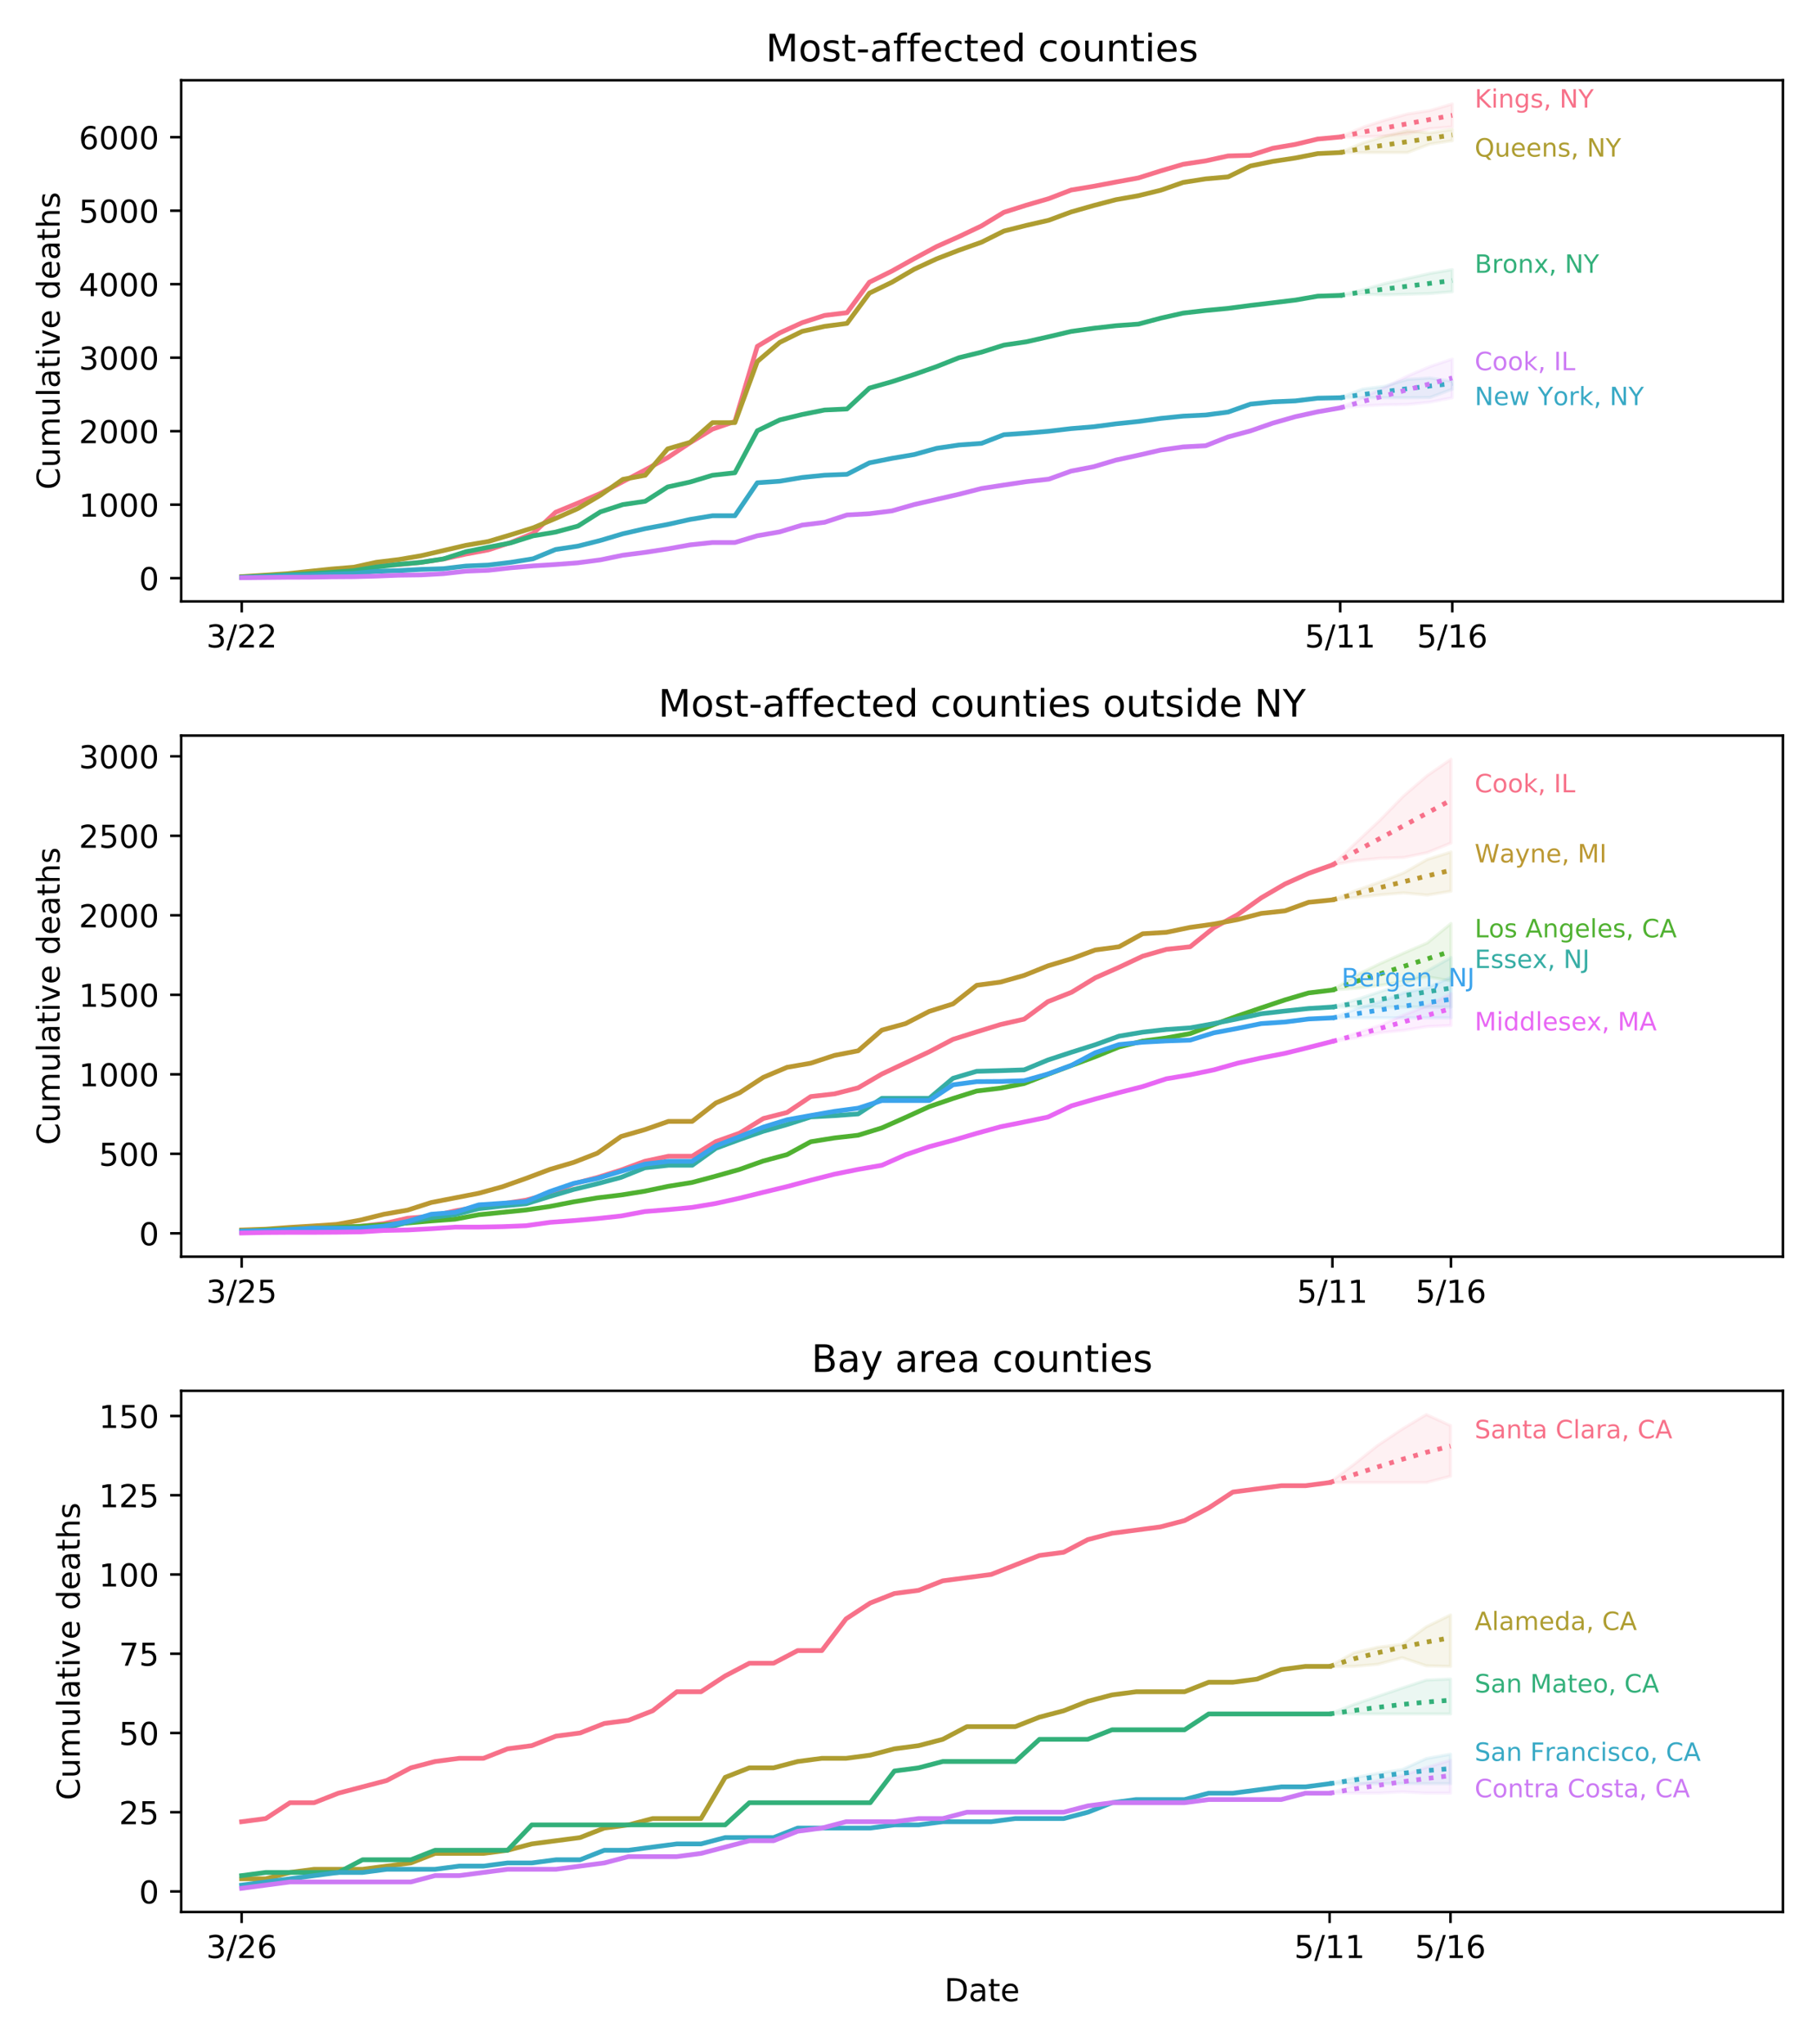 <?xml version="1.0" encoding="utf-8" standalone="no"?>
<!DOCTYPE svg PUBLIC "-//W3C//DTD SVG 1.1//EN"
  "http://www.w3.org/Graphics/SVG/1.1/DTD/svg11.dtd">
<!-- Created with matplotlib (https://matplotlib.org/) -->
<svg height="648pt" version="1.1" viewBox="0 0 576 648" width="576pt" xmlns="http://www.w3.org/2000/svg" xmlns:xlink="http://www.w3.org/1999/xlink">
 <defs>
  <style type="text/css">
*{stroke-linecap:butt;stroke-linejoin:round;}
  </style>
 </defs>
 <g id="figure_1">
  <g id="patch_1">
   <path d="M 0 648 
L 576 648 
L 576 0 
L 0 0 
z
" style="fill:#ffffff;"/>
  </g>
  <g id="axes_1">
   <g id="patch_2">
    <path d="M 57.44 190.627 
L 565.2 190.627 
L 565.2 25.44 
L 57.44 25.44 
z
" style="fill:#ffffff;"/>
   </g>
   <g id="PolyCollection_1">
    <defs>
     <path d="M 424.846 -604.584 
L 424.846 -604.584 
L 431.953 -604.584 
L 439.059 -604.917 
L 446.166 -605.62 
L 453.272 -607.202 
L 460.379 -607.776 
L 460.379 -615.052 
L 460.379 -615.052 
L 453.272 -612.954 
L 446.166 -611.878 
L 439.059 -609.934 
L 431.953 -607.638 
L 424.846 -604.584 
z
" id="m75bb0a61cc" style="stroke:#f77189;stroke-opacity:0.1;"/>
    </defs>
    <g clip-path="url(#p4421182dd3)">
     <use style="fill:#f77189;fill-opacity:0.1;stroke:#f77189;stroke-opacity:0.1;" x="0" xlink:href="#m75bb0a61cc" y="648"/>
    </g>
   </g>
   <g id="PolyCollection_2">
    <defs>
     <path d="M 424.846 -599.645 
L 424.846 -599.645 
L 431.953 -599.645 
L 439.059 -599.645 
L 446.166 -599.645 
L 453.272 -602.33 
L 460.379 -603.401 
L 460.379 -606.959 
L 460.379 -606.959 
L 453.272 -605.894 
L 446.166 -606.507 
L 439.059 -604.821 
L 431.953 -602.672 
L 424.846 -599.645 
z
" id="m4b3dbb0ed1" style="stroke:#ae9d31;stroke-opacity:0.1;"/>
    </defs>
    <g clip-path="url(#p4421182dd3)">
     <use style="fill:#ae9d31;fill-opacity:0.1;stroke:#ae9d31;stroke-opacity:0.1;" x="0" xlink:href="#m4b3dbb0ed1" y="648"/>
    </g>
   </g>
   <g id="PolyCollection_3">
    <defs>
     <path d="M 424.846 -554.359 
L 424.846 -554.359 
L 431.953 -554.755 
L 439.059 -554.547 
L 446.166 -554.731 
L 453.272 -554.942 
L 460.379 -555.539 
L 460.379 -562.542 
L 460.379 -562.542 
L 453.272 -561.334 
L 446.166 -559.754 
L 439.059 -558.152 
L 431.953 -556.17 
L 424.846 -554.359 
z
" id="mc965792652" style="stroke:#33b07a;stroke-opacity:0.1;"/>
    </defs>
    <g clip-path="url(#p4421182dd3)">
     <use style="fill:#33b07a;fill-opacity:0.1;stroke:#33b07a;stroke-opacity:0.1;" x="0" xlink:href="#mc965792652" y="648"/>
    </g>
   </g>
   <g id="PolyCollection_4">
    <defs>
     <path d="M 424.846 -521.932 
L 424.846 -521.932 
L 431.953 -521.932 
L 439.059 -521.932 
L 446.166 -521.932 
L 453.272 -521.982 
L 460.379 -524.639 
L 460.379 -527.163 
L 460.379 -527.163 
L 453.272 -528.204 
L 446.166 -527.755 
L 439.059 -525.565 
L 431.953 -524.686 
L 424.846 -521.932 
z
" id="meb9631ee8a" style="stroke:#38a9c5;stroke-opacity:0.1;"/>
    </defs>
    <g clip-path="url(#p4421182dd3)">
     <use style="fill:#38a9c5;fill-opacity:0.1;stroke:#38a9c5;stroke-opacity:0.1;" x="0" xlink:href="#meb9631ee8a" y="648"/>
    </g>
   </g>
   <g id="PolyCollection_5">
    <defs>
     <path d="M 424.846 -518.717 
L 424.846 -518.717 
L 431.953 -519.339 
L 439.059 -519.69 
L 446.166 -519.793 
L 453.272 -520.52 
L 460.379 -521.916 
L 460.379 -534.197 
L 460.379 -534.197 
L 453.272 -531.805 
L 446.166 -528.811 
L 439.059 -525.254 
L 431.953 -521.989 
L 424.846 -518.717 
z
" id="m4054d1d41a" style="stroke:#cc7af4;stroke-opacity:0.1;"/>
    </defs>
    <g clip-path="url(#p4421182dd3)">
     <use style="fill:#cc7af4;fill-opacity:0.1;stroke:#cc7af4;stroke-opacity:0.1;" x="0" xlink:href="#m4054d1d41a" y="648"/>
    </g>
   </g>
   <g id="matplotlib.axis_1">
    <g id="xtick_1">
     <g id="line2d_1">
      <defs>
       <path d="M 0 0 
L 0 3.5 
" id="mccd8b3be78" style="stroke:#000000;stroke-width:0.8;"/>
      </defs>
      <g>
       <use style="stroke:#000000;stroke-width:0.8;" x="76.628" xlink:href="#mccd8b3be78" y="190.627"/>
      </g>
     </g>
     <g id="text_1">
      <!-- 3/22 -->
      <defs>
       <path d="M 40.578 39.312 
Q 47.656 37.797 51.625 33 
Q 55.609 28.219 55.609 21.188 
Q 55.609 10.406 48.188 4.484 
Q 40.766 -1.422 27.094 -1.422 
Q 22.516 -1.422 17.656 -0.516 
Q 12.797 0.391 7.625 2.203 
L 7.625 11.719 
Q 11.719 9.328 16.594 8.109 
Q 21.484 6.891 26.812 6.891 
Q 36.078 6.891 40.938 10.547 
Q 45.797 14.203 45.797 21.188 
Q 45.797 27.641 41.281 31.266 
Q 36.766 34.906 28.719 34.906 
L 20.219 34.906 
L 20.219 43.016 
L 29.109 43.016 
Q 36.375 43.016 40.234 45.922 
Q 44.094 48.828 44.094 54.297 
Q 44.094 59.906 40.109 62.906 
Q 36.141 65.922 28.719 65.922 
Q 24.656 65.922 20.016 65.031 
Q 15.375 64.156 9.812 62.312 
L 9.812 71.094 
Q 15.438 72.656 20.344 73.438 
Q 25.25 74.219 29.594 74.219 
Q 40.828 74.219 47.359 69.109 
Q 53.906 64.016 53.906 55.328 
Q 53.906 49.266 50.438 45.094 
Q 46.969 40.922 40.578 39.312 
z
" id="DejaVuSans-51"/>
       <path d="M 25.391 72.906 
L 33.688 72.906 
L 8.297 -9.281 
L 0 -9.281 
z
" id="DejaVuSans-47"/>
       <path d="M 19.188 8.297 
L 53.609 8.297 
L 53.609 0 
L 7.328 0 
L 7.328 8.297 
Q 12.938 14.109 22.625 23.891 
Q 32.328 33.688 34.812 36.531 
Q 39.547 41.844 41.422 45.531 
Q 43.312 49.219 43.312 52.781 
Q 43.312 58.594 39.234 62.25 
Q 35.156 65.922 28.609 65.922 
Q 23.969 65.922 18.812 64.312 
Q 13.672 62.703 7.812 59.422 
L 7.812 69.391 
Q 13.766 71.781 18.938 73 
Q 24.125 74.219 28.422 74.219 
Q 39.75 74.219 46.484 68.547 
Q 53.219 62.891 53.219 53.422 
Q 53.219 48.922 51.531 44.891 
Q 49.859 40.875 45.406 35.406 
Q 44.188 33.984 37.641 27.219 
Q 31.109 20.453 19.188 8.297 
z
" id="DejaVuSans-50"/>
      </defs>
      <g transform="translate(65.399 205.225)scale(0.1 -0.1)">
       <use xlink:href="#DejaVuSans-51"/>
       <use x="63.623" xlink:href="#DejaVuSans-47"/>
       <use x="97.314" xlink:href="#DejaVuSans-50"/>
       <use x="160.938" xlink:href="#DejaVuSans-50"/>
      </g>
     </g>
    </g>
    <g id="xtick_2">
     <g id="line2d_2">
      <g>
       <use style="stroke:#000000;stroke-width:0.8;" x="424.846" xlink:href="#mccd8b3be78" y="190.627"/>
      </g>
     </g>
     <g id="text_2">
      <!-- 5/11 -->
      <defs>
       <path d="M 10.797 72.906 
L 49.516 72.906 
L 49.516 64.594 
L 19.828 64.594 
L 19.828 46.734 
Q 21.969 47.469 24.109 47.828 
Q 26.266 48.188 28.422 48.188 
Q 40.625 48.188 47.75 41.5 
Q 54.891 34.812 54.891 23.391 
Q 54.891 11.625 47.562 5.094 
Q 40.234 -1.422 26.906 -1.422 
Q 22.312 -1.422 17.547 -0.641 
Q 12.797 0.141 7.719 1.703 
L 7.719 11.625 
Q 12.109 9.234 16.797 8.062 
Q 21.484 6.891 26.703 6.891 
Q 35.156 6.891 40.078 11.328 
Q 45.016 15.766 45.016 23.391 
Q 45.016 31 40.078 35.438 
Q 35.156 39.891 26.703 39.891 
Q 22.75 39.891 18.812 39.016 
Q 14.891 38.141 10.797 36.281 
z
" id="DejaVuSans-53"/>
       <path d="M 12.406 8.297 
L 28.516 8.297 
L 28.516 63.922 
L 10.984 60.406 
L 10.984 69.391 
L 28.422 72.906 
L 38.281 72.906 
L 38.281 8.297 
L 54.391 8.297 
L 54.391 0 
L 12.406 0 
z
" id="DejaVuSans-49"/>
      </defs>
      <g transform="translate(413.618 205.225)scale(0.1 -0.1)">
       <use xlink:href="#DejaVuSans-53"/>
       <use x="63.623" xlink:href="#DejaVuSans-47"/>
       <use x="97.314" xlink:href="#DejaVuSans-49"/>
       <use x="160.938" xlink:href="#DejaVuSans-49"/>
      </g>
     </g>
    </g>
    <g id="xtick_3">
     <g id="line2d_3">
      <g>
       <use style="stroke:#000000;stroke-width:0.8;" x="460.379" xlink:href="#mccd8b3be78" y="190.627"/>
      </g>
     </g>
     <g id="text_3">
      <!-- 5/16 -->
      <defs>
       <path d="M 33.016 40.375 
Q 26.375 40.375 22.484 35.828 
Q 18.609 31.297 18.609 23.391 
Q 18.609 15.531 22.484 10.953 
Q 26.375 6.391 33.016 6.391 
Q 39.656 6.391 43.531 10.953 
Q 47.406 15.531 47.406 23.391 
Q 47.406 31.297 43.531 35.828 
Q 39.656 40.375 33.016 40.375 
z
M 52.594 71.297 
L 52.594 62.312 
Q 48.875 64.062 45.094 64.984 
Q 41.312 65.922 37.594 65.922 
Q 27.828 65.922 22.672 59.328 
Q 17.531 52.734 16.797 39.406 
Q 19.672 43.656 24.016 45.922 
Q 28.375 48.188 33.594 48.188 
Q 44.578 48.188 50.953 41.516 
Q 57.328 34.859 57.328 23.391 
Q 57.328 12.156 50.688 5.359 
Q 44.047 -1.422 33.016 -1.422 
Q 20.359 -1.422 13.672 8.266 
Q 6.984 17.969 6.984 36.375 
Q 6.984 53.656 15.188 63.938 
Q 23.391 74.219 37.203 74.219 
Q 40.922 74.219 44.703 73.484 
Q 48.484 72.75 52.594 71.297 
z
" id="DejaVuSans-54"/>
      </defs>
      <g transform="translate(449.151 205.225)scale(0.1 -0.1)">
       <use xlink:href="#DejaVuSans-53"/>
       <use x="63.623" xlink:href="#DejaVuSans-47"/>
       <use x="97.314" xlink:href="#DejaVuSans-49"/>
       <use x="160.938" xlink:href="#DejaVuSans-54"/>
      </g>
     </g>
    </g>
   </g>
   <g id="matplotlib.axis_2">
    <g id="ytick_1">
     <g id="line2d_4">
      <defs>
       <path d="M 0 0 
L -3.5 0 
" id="m328ad3200d" style="stroke:#000000;stroke-width:0.8;"/>
      </defs>
      <g>
       <use style="stroke:#000000;stroke-width:0.8;" x="57.44" xlink:href="#m328ad3200d" y="183.258"/>
      </g>
     </g>
     <g id="text_4">
      <!-- 0 -->
      <defs>
       <path d="M 31.781 66.406 
Q 24.172 66.406 20.328 58.906 
Q 16.5 51.422 16.5 36.375 
Q 16.5 21.391 20.328 13.891 
Q 24.172 6.391 31.781 6.391 
Q 39.453 6.391 43.281 13.891 
Q 47.125 21.391 47.125 36.375 
Q 47.125 51.422 43.281 58.906 
Q 39.453 66.406 31.781 66.406 
z
M 31.781 74.219 
Q 44.047 74.219 50.516 64.516 
Q 56.984 54.828 56.984 36.375 
Q 56.984 17.969 50.516 8.266 
Q 44.047 -1.422 31.781 -1.422 
Q 19.531 -1.422 13.062 8.266 
Q 6.594 17.969 6.594 36.375 
Q 6.594 54.828 13.062 64.516 
Q 19.531 74.219 31.781 74.219 
z
" id="DejaVuSans-48"/>
      </defs>
      <g transform="translate(44.078 187.057)scale(0.1 -0.1)">
       <use xlink:href="#DejaVuSans-48"/>
      </g>
     </g>
    </g>
    <g id="ytick_2">
     <g id="line2d_5">
      <g>
       <use style="stroke:#000000;stroke-width:0.8;" x="57.44" xlink:href="#m328ad3200d" y="159.963"/>
      </g>
     </g>
     <g id="text_5">
      <!-- 1000 -->
      <g transform="translate(24.99 163.762)scale(0.1 -0.1)">
       <use xlink:href="#DejaVuSans-49"/>
       <use x="63.623" xlink:href="#DejaVuSans-48"/>
       <use x="127.246" xlink:href="#DejaVuSans-48"/>
       <use x="190.869" xlink:href="#DejaVuSans-48"/>
      </g>
     </g>
    </g>
    <g id="ytick_3">
     <g id="line2d_6">
      <g>
       <use style="stroke:#000000;stroke-width:0.8;" x="57.44" xlink:href="#m328ad3200d" y="136.667"/>
      </g>
     </g>
     <g id="text_6">
      <!-- 2000 -->
      <g transform="translate(24.99 140.466)scale(0.1 -0.1)">
       <use xlink:href="#DejaVuSans-50"/>
       <use x="63.623" xlink:href="#DejaVuSans-48"/>
       <use x="127.246" xlink:href="#DejaVuSans-48"/>
       <use x="190.869" xlink:href="#DejaVuSans-48"/>
      </g>
     </g>
    </g>
    <g id="ytick_4">
     <g id="line2d_7">
      <g>
       <use style="stroke:#000000;stroke-width:0.8;" x="57.44" xlink:href="#m328ad3200d" y="113.372"/>
      </g>
     </g>
     <g id="text_7">
      <!-- 3000 -->
      <g transform="translate(24.99 117.171)scale(0.1 -0.1)">
       <use xlink:href="#DejaVuSans-51"/>
       <use x="63.623" xlink:href="#DejaVuSans-48"/>
       <use x="127.246" xlink:href="#DejaVuSans-48"/>
       <use x="190.869" xlink:href="#DejaVuSans-48"/>
      </g>
     </g>
    </g>
    <g id="ytick_5">
     <g id="line2d_8">
      <g>
       <use style="stroke:#000000;stroke-width:0.8;" x="57.44" xlink:href="#m328ad3200d" y="90.077"/>
      </g>
     </g>
     <g id="text_8">
      <!-- 4000 -->
      <defs>
       <path d="M 37.797 64.312 
L 12.891 25.391 
L 37.797 25.391 
z
M 35.203 72.906 
L 47.609 72.906 
L 47.609 25.391 
L 58.016 25.391 
L 58.016 17.188 
L 47.609 17.188 
L 47.609 0 
L 37.797 0 
L 37.797 17.188 
L 4.891 17.188 
L 4.891 26.703 
z
" id="DejaVuSans-52"/>
      </defs>
      <g transform="translate(24.99 93.876)scale(0.1 -0.1)">
       <use xlink:href="#DejaVuSans-52"/>
       <use x="63.623" xlink:href="#DejaVuSans-48"/>
       <use x="127.246" xlink:href="#DejaVuSans-48"/>
       <use x="190.869" xlink:href="#DejaVuSans-48"/>
      </g>
     </g>
    </g>
    <g id="ytick_6">
     <g id="line2d_9">
      <g>
       <use style="stroke:#000000;stroke-width:0.8;" x="57.44" xlink:href="#m328ad3200d" y="66.781"/>
      </g>
     </g>
     <g id="text_9">
      <!-- 5000 -->
      <g transform="translate(24.99 70.58)scale(0.1 -0.1)">
       <use xlink:href="#DejaVuSans-53"/>
       <use x="63.623" xlink:href="#DejaVuSans-48"/>
       <use x="127.246" xlink:href="#DejaVuSans-48"/>
       <use x="190.869" xlink:href="#DejaVuSans-48"/>
      </g>
     </g>
    </g>
    <g id="ytick_7">
     <g id="line2d_10">
      <g>
       <use style="stroke:#000000;stroke-width:0.8;" x="57.44" xlink:href="#m328ad3200d" y="43.486"/>
      </g>
     </g>
     <g id="text_10">
      <!-- 6000 -->
      <g transform="translate(24.99 47.285)scale(0.1 -0.1)">
       <use xlink:href="#DejaVuSans-54"/>
       <use x="63.623" xlink:href="#DejaVuSans-48"/>
       <use x="127.246" xlink:href="#DejaVuSans-48"/>
       <use x="190.869" xlink:href="#DejaVuSans-48"/>
      </g>
     </g>
    </g>
    <g id="text_11">
     <!-- Cumulative deaths -->
     <defs>
      <path d="M 64.406 67.281 
L 64.406 56.891 
Q 59.422 61.531 53.781 63.812 
Q 48.141 66.109 41.797 66.109 
Q 29.297 66.109 22.656 58.469 
Q 16.016 50.828 16.016 36.375 
Q 16.016 21.969 22.656 14.328 
Q 29.297 6.688 41.797 6.688 
Q 48.141 6.688 53.781 8.984 
Q 59.422 11.281 64.406 15.922 
L 64.406 5.609 
Q 59.234 2.094 53.438 0.328 
Q 47.656 -1.422 41.219 -1.422 
Q 24.656 -1.422 15.125 8.703 
Q 5.609 18.844 5.609 36.375 
Q 5.609 53.953 15.125 64.078 
Q 24.656 74.219 41.219 74.219 
Q 47.75 74.219 53.531 72.484 
Q 59.328 70.75 64.406 67.281 
z
" id="DejaVuSans-67"/>
      <path d="M 8.5 21.578 
L 8.5 54.688 
L 17.484 54.688 
L 17.484 21.922 
Q 17.484 14.156 20.5 10.266 
Q 23.531 6.391 29.594 6.391 
Q 36.859 6.391 41.078 11.031 
Q 45.312 15.672 45.312 23.688 
L 45.312 54.688 
L 54.297 54.688 
L 54.297 0 
L 45.312 0 
L 45.312 8.406 
Q 42.047 3.422 37.719 1 
Q 33.406 -1.422 27.688 -1.422 
Q 18.266 -1.422 13.375 4.438 
Q 8.5 10.297 8.5 21.578 
z
M 31.109 56 
z
" id="DejaVuSans-117"/>
      <path d="M 52 44.188 
Q 55.375 50.25 60.062 53.125 
Q 64.75 56 71.094 56 
Q 79.641 56 84.281 50.016 
Q 88.922 44.047 88.922 33.016 
L 88.922 0 
L 79.891 0 
L 79.891 32.719 
Q 79.891 40.578 77.094 44.375 
Q 74.312 48.188 68.609 48.188 
Q 61.625 48.188 57.562 43.547 
Q 53.516 38.922 53.516 30.906 
L 53.516 0 
L 44.484 0 
L 44.484 32.719 
Q 44.484 40.625 41.703 44.406 
Q 38.922 48.188 33.109 48.188 
Q 26.219 48.188 22.156 43.531 
Q 18.109 38.875 18.109 30.906 
L 18.109 0 
L 9.078 0 
L 9.078 54.688 
L 18.109 54.688 
L 18.109 46.188 
Q 21.188 51.219 25.484 53.609 
Q 29.781 56 35.688 56 
Q 41.656 56 45.828 52.969 
Q 50 49.953 52 44.188 
z
" id="DejaVuSans-109"/>
      <path d="M 9.422 75.984 
L 18.406 75.984 
L 18.406 0 
L 9.422 0 
z
" id="DejaVuSans-108"/>
      <path d="M 34.281 27.484 
Q 23.391 27.484 19.188 25 
Q 14.984 22.516 14.984 16.5 
Q 14.984 11.719 18.141 8.906 
Q 21.297 6.109 26.703 6.109 
Q 34.188 6.109 38.703 11.406 
Q 43.219 16.703 43.219 25.484 
L 43.219 27.484 
z
M 52.203 31.203 
L 52.203 0 
L 43.219 0 
L 43.219 8.297 
Q 40.141 3.328 35.547 0.953 
Q 30.953 -1.422 24.312 -1.422 
Q 15.922 -1.422 10.953 3.297 
Q 6 8.016 6 15.922 
Q 6 25.141 12.172 29.828 
Q 18.359 34.516 30.609 34.516 
L 43.219 34.516 
L 43.219 35.406 
Q 43.219 41.609 39.141 45 
Q 35.062 48.391 27.688 48.391 
Q 23 48.391 18.547 47.266 
Q 14.109 46.141 10.016 43.891 
L 10.016 52.203 
Q 14.938 54.109 19.578 55.047 
Q 24.219 56 28.609 56 
Q 40.484 56 46.344 49.844 
Q 52.203 43.703 52.203 31.203 
z
" id="DejaVuSans-97"/>
      <path d="M 18.312 70.219 
L 18.312 54.688 
L 36.812 54.688 
L 36.812 47.703 
L 18.312 47.703 
L 18.312 18.016 
Q 18.312 11.328 20.141 9.422 
Q 21.969 7.516 27.594 7.516 
L 36.812 7.516 
L 36.812 0 
L 27.594 0 
Q 17.188 0 13.234 3.875 
Q 9.281 7.766 9.281 18.016 
L 9.281 47.703 
L 2.688 47.703 
L 2.688 54.688 
L 9.281 54.688 
L 9.281 70.219 
z
" id="DejaVuSans-116"/>
      <path d="M 9.422 54.688 
L 18.406 54.688 
L 18.406 0 
L 9.422 0 
z
M 9.422 75.984 
L 18.406 75.984 
L 18.406 64.594 
L 9.422 64.594 
z
" id="DejaVuSans-105"/>
      <path d="M 2.984 54.688 
L 12.5 54.688 
L 29.594 8.797 
L 46.688 54.688 
L 56.203 54.688 
L 35.688 0 
L 23.484 0 
z
" id="DejaVuSans-118"/>
      <path d="M 56.203 29.594 
L 56.203 25.203 
L 14.891 25.203 
Q 15.484 15.922 20.484 11.062 
Q 25.484 6.203 34.422 6.203 
Q 39.594 6.203 44.453 7.469 
Q 49.312 8.734 54.109 11.281 
L 54.109 2.781 
Q 49.266 0.734 44.188 -0.344 
Q 39.109 -1.422 33.891 -1.422 
Q 20.797 -1.422 13.156 6.188 
Q 5.516 13.812 5.516 26.812 
Q 5.516 40.234 12.766 48.109 
Q 20.016 56 32.328 56 
Q 43.359 56 49.781 48.891 
Q 56.203 41.797 56.203 29.594 
z
M 47.219 32.234 
Q 47.125 39.594 43.094 43.984 
Q 39.062 48.391 32.422 48.391 
Q 24.906 48.391 20.391 44.141 
Q 15.875 39.891 15.188 32.172 
z
" id="DejaVuSans-101"/>
      <path id="DejaVuSans-32"/>
      <path d="M 45.406 46.391 
L 45.406 75.984 
L 54.391 75.984 
L 54.391 0 
L 45.406 0 
L 45.406 8.203 
Q 42.578 3.328 38.25 0.953 
Q 33.938 -1.422 27.875 -1.422 
Q 17.969 -1.422 11.734 6.484 
Q 5.516 14.406 5.516 27.297 
Q 5.516 40.188 11.734 48.094 
Q 17.969 56 27.875 56 
Q 33.938 56 38.25 53.625 
Q 42.578 51.266 45.406 46.391 
z
M 14.797 27.297 
Q 14.797 17.391 18.875 11.75 
Q 22.953 6.109 30.078 6.109 
Q 37.203 6.109 41.297 11.75 
Q 45.406 17.391 45.406 27.297 
Q 45.406 37.203 41.297 42.844 
Q 37.203 48.484 30.078 48.484 
Q 22.953 48.484 18.875 42.844 
Q 14.797 37.203 14.797 27.297 
z
" id="DejaVuSans-100"/>
      <path d="M 54.891 33.016 
L 54.891 0 
L 45.906 0 
L 45.906 32.719 
Q 45.906 40.484 42.875 44.328 
Q 39.844 48.188 33.797 48.188 
Q 26.516 48.188 22.312 43.547 
Q 18.109 38.922 18.109 30.906 
L 18.109 0 
L 9.078 0 
L 9.078 75.984 
L 18.109 75.984 
L 18.109 46.188 
Q 21.344 51.125 25.703 53.562 
Q 30.078 56 35.797 56 
Q 45.219 56 50.047 50.172 
Q 54.891 44.344 54.891 33.016 
z
" id="DejaVuSans-104"/>
      <path d="M 44.281 53.078 
L 44.281 44.578 
Q 40.484 46.531 36.375 47.5 
Q 32.281 48.484 27.875 48.484 
Q 21.188 48.484 17.844 46.438 
Q 14.5 44.391 14.5 40.281 
Q 14.5 37.156 16.891 35.375 
Q 19.281 33.594 26.516 31.984 
L 29.594 31.297 
Q 39.156 29.25 43.188 25.516 
Q 47.219 21.781 47.219 15.094 
Q 47.219 7.469 41.188 3.016 
Q 35.156 -1.422 24.609 -1.422 
Q 20.219 -1.422 15.453 -0.562 
Q 10.688 0.297 5.422 2 
L 5.422 11.281 
Q 10.406 8.688 15.234 7.391 
Q 20.062 6.109 24.812 6.109 
Q 31.156 6.109 34.562 8.281 
Q 37.984 10.453 37.984 14.406 
Q 37.984 18.062 35.516 20.016 
Q 33.062 21.969 24.703 23.781 
L 21.578 24.516 
Q 13.234 26.266 9.516 29.906 
Q 5.812 33.547 5.812 39.891 
Q 5.812 47.609 11.281 51.797 
Q 16.75 56 26.812 56 
Q 31.781 56 36.172 55.266 
Q 40.578 54.547 44.281 53.078 
z
" id="DejaVuSans-115"/>
     </defs>
     <g transform="translate(18.91 155.208)rotate(-90)scale(0.1 -0.1)">
      <use xlink:href="#DejaVuSans-67"/>
      <use x="69.824" xlink:href="#DejaVuSans-117"/>
      <use x="133.203" xlink:href="#DejaVuSans-109"/>
      <use x="230.615" xlink:href="#DejaVuSans-117"/>
      <use x="293.994" xlink:href="#DejaVuSans-108"/>
      <use x="321.777" xlink:href="#DejaVuSans-97"/>
      <use x="383.057" xlink:href="#DejaVuSans-116"/>
      <use x="422.266" xlink:href="#DejaVuSans-105"/>
      <use x="450.049" xlink:href="#DejaVuSans-118"/>
      <use x="509.229" xlink:href="#DejaVuSans-101"/>
      <use x="570.752" xlink:href="#DejaVuSans-32"/>
      <use x="602.539" xlink:href="#DejaVuSans-100"/>
      <use x="666.016" xlink:href="#DejaVuSans-101"/>
      <use x="727.539" xlink:href="#DejaVuSans-97"/>
      <use x="788.818" xlink:href="#DejaVuSans-116"/>
      <use x="828.027" xlink:href="#DejaVuSans-104"/>
      <use x="891.406" xlink:href="#DejaVuSans-115"/>
     </g>
    </g>
   </g>
   <g id="line2d_11">
    <path clip-path="url(#p4421182dd3)" d="M 76.628 182.932 
L 83.734 182.629 
L 90.841 182.21 
L 97.947 181.767 
L 105.054 181.371 
L 112.16 180.882 
L 119.267 179.368 
L 126.373 178.948 
L 133.48 178.249 
L 140.586 177.178 
L 147.693 175.617 
L 154.799 174.289 
L 161.906 171.96 
L 169.012 169.048 
L 176.119 162.385 
L 183.225 159.45 
L 190.332 156.398 
L 197.438 152.671 
L 204.545 148.944 
L 211.651 145.054 
L 218.758 140.325 
L 225.864 136.015 
L 232.971 133.592 
L 240.077 109.784 
L 247.184 105.521 
L 254.29 102.283 
L 261.397 99.977 
L 268.503 99.115 
L 275.61 89.448 
L 282.716 85.93 
L 289.823 81.97 
L 296.929 78.149 
L 304.036 74.981 
L 311.142 71.603 
L 318.249 67.294 
L 325.355 65.034 
L 332.462 62.961 
L 339.568 60.235 
L 346.675 59.047 
L 353.781 57.696 
L 360.888 56.392 
L 367.994 54.155 
L 375.101 52.059 
L 382.207 50.987 
L 389.314 49.426 
L 396.42 49.24 
L 403.527 46.98 
L 410.633 45.769 
L 417.74 44.068 
L 424.846 43.416 
" style="fill:none;stroke:#f77189;stroke-linecap:square;stroke-width:1.5;"/>
   </g>
   <g id="line2d_12">
    <path clip-path="url(#p4421182dd3)" d="M 424.846 43.416 
L 431.953 41.88 
L 439.059 40.552 
L 446.166 39.222 
L 453.272 37.889 
L 460.379 36.553 
" style="fill:none;stroke:#f77189;stroke-dasharray:1.5,2.475;stroke-dashoffset:0;stroke-width:1.5;"/>
   </g>
   <g id="line2d_13">
    <path clip-path="url(#p4421182dd3)" d="M 76.628 182.769 
L 83.734 182.326 
L 90.841 181.86 
L 97.947 181.115 
L 105.054 180.369 
L 112.16 179.787 
L 119.267 178.226 
L 126.373 177.364 
L 133.48 176.153 
L 140.586 174.499 
L 147.693 172.845 
L 154.799 171.634 
L 161.906 169.514 
L 169.012 167.301 
L 176.119 164.319 
L 183.225 161.174 
L 190.332 156.958 
L 197.438 151.949 
L 204.545 150.644 
L 211.651 142.281 
L 218.758 140.208 
L 225.864 133.965 
L 232.971 133.965 
L 240.077 114.583 
L 247.184 108.526 
L 254.29 105.032 
L 261.397 103.448 
L 268.503 102.516 
L 275.61 92.919 
L 282.716 89.471 
L 289.823 85.324 
L 296.929 82.04 
L 304.036 79.291 
L 311.142 76.775 
L 318.249 73.234 
L 325.355 71.44 
L 332.462 69.81 
L 339.568 67.177 
L 346.675 65.151 
L 353.781 63.287 
L 360.888 62.029 
L 367.994 60.282 
L 375.101 57.813 
L 382.207 56.694 
L 389.314 56.065 
L 396.42 52.594 
L 403.527 51.15 
L 410.633 50.078 
L 417.74 48.681 
L 424.846 48.355 
" style="fill:none;stroke:#ae9d31;stroke-linecap:square;stroke-width:1.5;"/>
   </g>
   <g id="line2d_14">
    <path clip-path="url(#p4421182dd3)" d="M 424.846 48.355 
L 431.953 47.04 
L 439.059 45.976 
L 446.166 44.91 
L 453.272 43.845 
L 460.379 42.778 
" style="fill:none;stroke:#ae9d31;stroke-dasharray:1.5,2.475;stroke-dashoffset:0;stroke-width:1.5;"/>
   </g>
   <g id="line2d_15">
    <path clip-path="url(#p4421182dd3)" d="M 76.628 182.932 
L 83.734 182.606 
L 90.841 182.233 
L 97.947 181.86 
L 105.054 181.418 
L 112.16 180.905 
L 119.267 179.717 
L 126.373 178.878 
L 133.48 178.249 
L 140.586 177.155 
L 147.693 174.872 
L 154.799 173.451 
L 161.906 172.076 
L 169.012 169.84 
L 176.119 168.652 
L 183.225 166.742 
L 190.332 162.246 
L 197.438 159.939 
L 204.545 158.891 
L 211.651 154.348 
L 218.758 152.788 
L 225.864 150.644 
L 232.971 149.852 
L 240.077 136.527 
L 247.184 133.103 
L 254.29 131.379 
L 261.397 129.958 
L 268.503 129.632 
L 275.61 123.016 
L 282.716 120.989 
L 289.823 118.683 
L 296.929 116.191 
L 304.036 113.372 
L 311.142 111.625 
L 318.249 109.388 
L 325.355 108.34 
L 332.462 106.733 
L 339.568 105.055 
L 346.675 104.054 
L 353.781 103.238 
L 360.888 102.726 
L 367.994 100.839 
L 375.101 99.232 
L 382.207 98.416 
L 389.314 97.741 
L 396.42 96.809 
L 403.527 95.97 
L 410.633 95.108 
L 417.74 93.874 
L 424.846 93.641 
" style="fill:none;stroke:#33b07a;stroke-linecap:square;stroke-width:1.5;"/>
   </g>
   <g id="line2d_16">
    <path clip-path="url(#p4421182dd3)" d="M 424.846 93.641 
L 431.953 92.523 
L 439.059 91.624 
L 446.166 90.724 
L 453.272 89.824 
L 460.379 88.922 
" style="fill:none;stroke:#33b07a;stroke-dasharray:1.5,2.475;stroke-dashoffset:0;stroke-width:1.5;"/>
   </g>
   <g id="line2d_17">
    <path clip-path="url(#p4421182dd3)" d="M 76.628 183.025 
L 83.734 182.815 
L 90.841 182.443 
L 97.947 182.256 
L 105.054 181.977 
L 112.16 181.744 
L 119.267 181.091 
L 126.373 180.859 
L 133.48 180.486 
L 140.586 180.253 
L 147.693 179.414 
L 154.799 179.111 
L 161.906 178.249 
L 169.012 177.108 
L 176.119 174.173 
L 183.225 173.101 
L 190.332 171.307 
L 197.438 169.188 
L 204.545 167.557 
L 211.651 166.229 
L 218.758 164.645 
L 225.864 163.48 
L 232.971 163.48 
L 240.077 153.021 
L 247.184 152.531 
L 254.29 151.343 
L 261.397 150.621 
L 268.503 150.342 
L 275.61 146.708 
L 282.716 145.287 
L 289.823 144.075 
L 296.929 142.095 
L 304.036 141.047 
L 311.142 140.534 
L 318.249 137.785 
L 325.355 137.296 
L 332.462 136.691 
L 339.568 135.852 
L 346.675 135.27 
L 353.781 134.338 
L 360.888 133.592 
L 367.994 132.614 
L 375.101 131.892 
L 382.207 131.542 
L 389.314 130.61 
L 396.42 128.095 
L 403.527 127.372 
L 410.633 127.07 
L 417.74 126.208 
L 424.846 126.068 
" style="fill:none;stroke:#38a9c5;stroke-linecap:square;stroke-width:1.5;"/>
   </g>
   <g id="line2d_18">
    <path clip-path="url(#p4421182dd3)" d="M 424.846 126.068 
L 431.953 125.047 
L 439.059 124.105 
L 446.166 123.203 
L 453.272 122.352 
L 460.379 121.568 
" style="fill:none;stroke:#38a9c5;stroke-dasharray:1.5,2.475;stroke-dashoffset:0;stroke-width:1.5;"/>
   </g>
   <g id="line2d_19">
    <path clip-path="url(#p4421182dd3)" d="M 76.628 183.118 
L 83.734 183.048 
L 90.841 182.978 
L 97.947 182.955 
L 105.054 182.839 
L 112.16 182.792 
L 119.267 182.606 
L 126.373 182.326 
L 133.48 182.233 
L 140.586 181.837 
L 147.693 181.045 
L 154.799 180.765 
L 161.906 179.973 
L 169.012 179.368 
L 176.119 178.925 
L 183.225 178.389 
L 190.332 177.457 
L 197.438 175.99 
L 204.545 175.081 
L 211.651 173.986 
L 218.758 172.705 
L 225.864 171.96 
L 232.971 171.96 
L 240.077 169.817 
L 247.184 168.582 
L 254.29 166.439 
L 261.397 165.553 
L 268.503 163.224 
L 275.61 162.828 
L 282.716 161.943 
L 289.823 159.916 
L 296.929 158.285 
L 304.036 156.655 
L 311.142 154.838 
L 318.249 153.743 
L 325.355 152.671 
L 332.462 151.879 
L 339.568 149.317 
L 346.675 147.942 
L 353.781 145.822 
L 360.888 144.285 
L 367.994 142.654 
L 375.101 141.652 
L 382.207 141.28 
L 389.314 138.484 
L 396.42 136.574 
L 403.527 134.105 
L 410.633 132.078 
L 417.74 130.517 
L 424.846 129.283 
" style="fill:none;stroke:#cc7af4;stroke-linecap:square;stroke-width:1.5;"/>
   </g>
   <g id="line2d_20">
    <path clip-path="url(#p4421182dd3)" d="M 424.846 129.283 
L 431.953 127.27 
L 439.059 125.416 
L 446.166 123.551 
L 453.272 121.678 
L 460.379 119.795 
" style="fill:none;stroke:#cc7af4;stroke-dasharray:1.5,2.475;stroke-dashoffset:0;stroke-width:1.5;"/>
   </g>
   <g id="patch_3">
    <path d="M 57.44 190.627 
L 57.44 25.44 
" style="fill:none;stroke:#000000;stroke-linecap:square;stroke-linejoin:miter;stroke-width:0.8;"/>
   </g>
   <g id="patch_4">
    <path d="M 565.2 190.627 
L 565.2 25.44 
" style="fill:none;stroke:#000000;stroke-linecap:square;stroke-linejoin:miter;stroke-width:0.8;"/>
   </g>
   <g id="patch_5">
    <path d="M 57.44 190.627 
L 565.2 190.627 
" style="fill:none;stroke:#000000;stroke-linecap:square;stroke-linejoin:miter;stroke-width:0.8;"/>
   </g>
   <g id="patch_6">
    <path d="M 57.44 25.44 
L 565.2 25.44 
" style="fill:none;stroke:#000000;stroke-linecap:square;stroke-linejoin:miter;stroke-width:0.8;"/>
   </g>
   <g id="text_12">
    <!-- Kings, NY -->
    <defs>
     <path d="M 9.812 72.906 
L 19.672 72.906 
L 19.672 42.094 
L 52.391 72.906 
L 65.094 72.906 
L 28.906 38.922 
L 67.672 0 
L 54.688 0 
L 19.672 35.109 
L 19.672 0 
L 9.812 0 
z
" id="DejaVuSans-75"/>
     <path d="M 54.891 33.016 
L 54.891 0 
L 45.906 0 
L 45.906 32.719 
Q 45.906 40.484 42.875 44.328 
Q 39.844 48.188 33.797 48.188 
Q 26.516 48.188 22.312 43.547 
Q 18.109 38.922 18.109 30.906 
L 18.109 0 
L 9.078 0 
L 9.078 54.688 
L 18.109 54.688 
L 18.109 46.188 
Q 21.344 51.125 25.703 53.562 
Q 30.078 56 35.797 56 
Q 45.219 56 50.047 50.172 
Q 54.891 44.344 54.891 33.016 
z
" id="DejaVuSans-110"/>
     <path d="M 45.406 27.984 
Q 45.406 37.75 41.375 43.109 
Q 37.359 48.484 30.078 48.484 
Q 22.859 48.484 18.828 43.109 
Q 14.797 37.75 14.797 27.984 
Q 14.797 18.266 18.828 12.891 
Q 22.859 7.516 30.078 7.516 
Q 37.359 7.516 41.375 12.891 
Q 45.406 18.266 45.406 27.984 
z
M 54.391 6.781 
Q 54.391 -7.172 48.188 -13.984 
Q 42 -20.797 29.203 -20.797 
Q 24.469 -20.797 20.266 -20.094 
Q 16.062 -19.391 12.109 -17.922 
L 12.109 -9.188 
Q 16.062 -11.328 19.922 -12.344 
Q 23.781 -13.375 27.781 -13.375 
Q 36.625 -13.375 41.016 -8.766 
Q 45.406 -4.156 45.406 5.172 
L 45.406 9.625 
Q 42.625 4.781 38.281 2.391 
Q 33.938 0 27.875 0 
Q 17.828 0 11.672 7.656 
Q 5.516 15.328 5.516 27.984 
Q 5.516 40.672 11.672 48.328 
Q 17.828 56 27.875 56 
Q 33.938 56 38.281 53.609 
Q 42.625 51.219 45.406 46.391 
L 45.406 54.688 
L 54.391 54.688 
z
" id="DejaVuSans-103"/>
     <path d="M 11.719 12.406 
L 22.016 12.406 
L 22.016 4 
L 14.016 -11.625 
L 7.719 -11.625 
L 11.719 4 
z
" id="DejaVuSans-44"/>
     <path d="M 9.812 72.906 
L 23.094 72.906 
L 55.422 11.922 
L 55.422 72.906 
L 64.984 72.906 
L 64.984 0 
L 51.703 0 
L 19.391 60.984 
L 19.391 0 
L 9.812 0 
z
" id="DejaVuSans-78"/>
     <path d="M -0.203 72.906 
L 10.406 72.906 
L 30.609 42.922 
L 50.688 72.906 
L 61.281 72.906 
L 35.5 34.719 
L 35.5 0 
L 25.594 0 
L 25.594 34.719 
z
" id="DejaVuSans-89"/>
    </defs>
    <g style="fill:#f77189;" transform="translate(467.486 34.104)scale(0.08 -0.08)">
     <use xlink:href="#DejaVuSans-75"/>
     <use x="65.576" xlink:href="#DejaVuSans-105"/>
     <use x="93.359" xlink:href="#DejaVuSans-110"/>
     <use x="156.738" xlink:href="#DejaVuSans-103"/>
     <use x="220.215" xlink:href="#DejaVuSans-115"/>
     <use x="272.314" xlink:href="#DejaVuSans-44"/>
     <use x="304.102" xlink:href="#DejaVuSans-32"/>
     <use x="335.889" xlink:href="#DejaVuSans-78"/>
     <use x="410.693" xlink:href="#DejaVuSans-89"/>
    </g>
   </g>
   <g id="text_13">
    <!-- Queens, NY -->
    <defs>
     <path d="M 39.406 66.219 
Q 28.656 66.219 22.328 58.203 
Q 16.016 50.203 16.016 36.375 
Q 16.016 22.609 22.328 14.594 
Q 28.656 6.594 39.406 6.594 
Q 50.141 6.594 56.422 14.594 
Q 62.703 22.609 62.703 36.375 
Q 62.703 50.203 56.422 58.203 
Q 50.141 66.219 39.406 66.219 
z
M 53.219 1.312 
L 66.219 -12.891 
L 54.297 -12.891 
L 43.5 -1.219 
Q 41.891 -1.312 41.031 -1.359 
Q 40.188 -1.422 39.406 -1.422 
Q 24.031 -1.422 14.812 8.859 
Q 5.609 19.141 5.609 36.375 
Q 5.609 53.656 14.812 63.938 
Q 24.031 74.219 39.406 74.219 
Q 54.734 74.219 63.906 63.938 
Q 73.094 53.656 73.094 36.375 
Q 73.094 23.688 67.984 14.641 
Q 62.891 5.609 53.219 1.312 
z
" id="DejaVuSans-81"/>
    </defs>
    <g style="fill:#ae9d31;" transform="translate(467.486 49.642)scale(0.08 -0.08)">
     <use xlink:href="#DejaVuSans-81"/>
     <use x="78.711" xlink:href="#DejaVuSans-117"/>
     <use x="142.09" xlink:href="#DejaVuSans-101"/>
     <use x="203.613" xlink:href="#DejaVuSans-101"/>
     <use x="265.137" xlink:href="#DejaVuSans-110"/>
     <use x="328.516" xlink:href="#DejaVuSans-115"/>
     <use x="380.615" xlink:href="#DejaVuSans-44"/>
     <use x="412.402" xlink:href="#DejaVuSans-32"/>
     <use x="444.189" xlink:href="#DejaVuSans-78"/>
     <use x="518.994" xlink:href="#DejaVuSans-89"/>
    </g>
   </g>
   <g id="text_14">
    <!-- Bronx, NY -->
    <defs>
     <path d="M 19.672 34.812 
L 19.672 8.109 
L 35.5 8.109 
Q 43.453 8.109 47.281 11.406 
Q 51.125 14.703 51.125 21.484 
Q 51.125 28.328 47.281 31.562 
Q 43.453 34.812 35.5 34.812 
z
M 19.672 64.797 
L 19.672 42.828 
L 34.281 42.828 
Q 41.5 42.828 45.031 45.531 
Q 48.578 48.25 48.578 53.812 
Q 48.578 59.328 45.031 62.062 
Q 41.5 64.797 34.281 64.797 
z
M 9.812 72.906 
L 35.016 72.906 
Q 46.297 72.906 52.391 68.219 
Q 58.5 63.531 58.5 54.891 
Q 58.5 48.188 55.375 44.234 
Q 52.25 40.281 46.188 39.312 
Q 53.469 37.75 57.5 32.781 
Q 61.531 27.828 61.531 20.406 
Q 61.531 10.641 54.891 5.312 
Q 48.25 0 35.984 0 
L 9.812 0 
z
" id="DejaVuSans-66"/>
     <path d="M 41.109 46.297 
Q 39.594 47.172 37.812 47.578 
Q 36.031 48 33.891 48 
Q 26.266 48 22.188 43.047 
Q 18.109 38.094 18.109 28.812 
L 18.109 0 
L 9.078 0 
L 9.078 54.688 
L 18.109 54.688 
L 18.109 46.188 
Q 20.953 51.172 25.484 53.578 
Q 30.031 56 36.531 56 
Q 37.453 56 38.578 55.875 
Q 39.703 55.766 41.062 55.516 
z
" id="DejaVuSans-114"/>
     <path d="M 30.609 48.391 
Q 23.391 48.391 19.188 42.75 
Q 14.984 37.109 14.984 27.297 
Q 14.984 17.484 19.156 11.844 
Q 23.344 6.203 30.609 6.203 
Q 37.797 6.203 41.984 11.859 
Q 46.188 17.531 46.188 27.297 
Q 46.188 37.016 41.984 42.703 
Q 37.797 48.391 30.609 48.391 
z
M 30.609 56 
Q 42.328 56 49.016 48.375 
Q 55.719 40.766 55.719 27.297 
Q 55.719 13.875 49.016 6.219 
Q 42.328 -1.422 30.609 -1.422 
Q 18.844 -1.422 12.172 6.219 
Q 5.516 13.875 5.516 27.297 
Q 5.516 40.766 12.172 48.375 
Q 18.844 56 30.609 56 
z
" id="DejaVuSans-111"/>
     <path d="M 54.891 54.688 
L 35.109 28.078 
L 55.906 0 
L 45.312 0 
L 29.391 21.484 
L 13.484 0 
L 2.875 0 
L 24.125 28.609 
L 4.688 54.688 
L 15.281 54.688 
L 29.781 35.203 
L 44.281 54.688 
z
" id="DejaVuSans-120"/>
    </defs>
    <g style="fill:#33b07a;" transform="translate(467.486 86.473)scale(0.08 -0.08)">
     <use xlink:href="#DejaVuSans-66"/>
     <use x="68.604" xlink:href="#DejaVuSans-114"/>
     <use x="109.686" xlink:href="#DejaVuSans-111"/>
     <use x="170.867" xlink:href="#DejaVuSans-110"/>
     <use x="234.246" xlink:href="#DejaVuSans-120"/>
     <use x="293.426" xlink:href="#DejaVuSans-44"/>
     <use x="325.213" xlink:href="#DejaVuSans-32"/>
     <use x="357" xlink:href="#DejaVuSans-78"/>
     <use x="431.805" xlink:href="#DejaVuSans-89"/>
    </g>
   </g>
   <g id="text_15">
    <!-- New York, NY -->
    <defs>
     <path d="M 4.203 54.688 
L 13.188 54.688 
L 24.422 12.016 
L 35.594 54.688 
L 46.188 54.688 
L 57.422 12.016 
L 68.609 54.688 
L 77.594 54.688 
L 63.281 0 
L 52.688 0 
L 40.922 44.828 
L 29.109 0 
L 18.5 0 
z
" id="DejaVuSans-119"/>
     <path d="M 9.078 75.984 
L 18.109 75.984 
L 18.109 31.109 
L 44.922 54.688 
L 56.391 54.688 
L 27.391 29.109 
L 57.625 0 
L 45.906 0 
L 18.109 26.703 
L 18.109 0 
L 9.078 0 
z
" id="DejaVuSans-107"/>
    </defs>
    <g style="fill:#38a9c5;" transform="translate(467.486 128.432)scale(0.08 -0.08)">
     <use xlink:href="#DejaVuSans-78"/>
     <use x="74.805" xlink:href="#DejaVuSans-101"/>
     <use x="136.328" xlink:href="#DejaVuSans-119"/>
     <use x="218.115" xlink:href="#DejaVuSans-32"/>
     <use x="249.902" xlink:href="#DejaVuSans-89"/>
     <use x="310.783" xlink:href="#DejaVuSans-111"/>
     <use x="371.965" xlink:href="#DejaVuSans-114"/>
     <use x="413.078" xlink:href="#DejaVuSans-107"/>
     <use x="470.988" xlink:href="#DejaVuSans-44"/>
     <use x="502.775" xlink:href="#DejaVuSans-32"/>
     <use x="534.562" xlink:href="#DejaVuSans-78"/>
     <use x="609.367" xlink:href="#DejaVuSans-89"/>
    </g>
   </g>
   <g id="text_16">
    <!-- Cook, IL -->
    <defs>
     <path d="M 9.812 72.906 
L 19.672 72.906 
L 19.672 0 
L 9.812 0 
z
" id="DejaVuSans-73"/>
     <path d="M 9.812 72.906 
L 19.672 72.906 
L 19.672 8.297 
L 55.172 8.297 
L 55.172 0 
L 9.812 0 
z
" id="DejaVuSans-76"/>
    </defs>
    <g style="fill:#cc7af4;" transform="translate(467.486 117.346)scale(0.08 -0.08)">
     <use xlink:href="#DejaVuSans-67"/>
     <use x="69.824" xlink:href="#DejaVuSans-111"/>
     <use x="131.006" xlink:href="#DejaVuSans-111"/>
     <use x="192.188" xlink:href="#DejaVuSans-107"/>
     <use x="250.098" xlink:href="#DejaVuSans-44"/>
     <use x="281.885" xlink:href="#DejaVuSans-32"/>
     <use x="313.672" xlink:href="#DejaVuSans-73"/>
     <use x="343.164" xlink:href="#DejaVuSans-76"/>
    </g>
   </g>
   <g id="text_17">
    <!-- Most-affected counties -->
    <defs>
     <path d="M 9.812 72.906 
L 24.516 72.906 
L 43.109 23.297 
L 61.812 72.906 
L 76.516 72.906 
L 76.516 0 
L 66.891 0 
L 66.891 64.016 
L 48.094 14.016 
L 38.188 14.016 
L 19.391 64.016 
L 19.391 0 
L 9.812 0 
z
" id="DejaVuSans-77"/>
     <path d="M 4.891 31.391 
L 31.203 31.391 
L 31.203 23.391 
L 4.891 23.391 
z
" id="DejaVuSans-45"/>
     <path d="M 37.109 75.984 
L 37.109 68.5 
L 28.516 68.5 
Q 23.688 68.5 21.797 66.547 
Q 19.922 64.594 19.922 59.516 
L 19.922 54.688 
L 34.719 54.688 
L 34.719 47.703 
L 19.922 47.703 
L 19.922 0 
L 10.891 0 
L 10.891 47.703 
L 2.297 47.703 
L 2.297 54.688 
L 10.891 54.688 
L 10.891 58.5 
Q 10.891 67.625 15.141 71.797 
Q 19.391 75.984 28.609 75.984 
z
" id="DejaVuSans-102"/>
     <path d="M 48.781 52.594 
L 48.781 44.188 
Q 44.969 46.297 41.141 47.344 
Q 37.312 48.391 33.406 48.391 
Q 24.656 48.391 19.812 42.844 
Q 14.984 37.312 14.984 27.297 
Q 14.984 17.281 19.812 11.734 
Q 24.656 6.203 33.406 6.203 
Q 37.312 6.203 41.141 7.25 
Q 44.969 8.297 48.781 10.406 
L 48.781 2.094 
Q 45.016 0.344 40.984 -0.531 
Q 36.969 -1.422 32.422 -1.422 
Q 20.062 -1.422 12.781 6.344 
Q 5.516 14.109 5.516 27.297 
Q 5.516 40.672 12.859 48.328 
Q 20.219 56 33.016 56 
Q 37.156 56 41.109 55.141 
Q 45.062 54.297 48.781 52.594 
z
" id="DejaVuSans-99"/>
    </defs>
    <g transform="translate(242.765 19.44)scale(0.12 -0.12)">
     <use xlink:href="#DejaVuSans-77"/>
     <use x="86.279" xlink:href="#DejaVuSans-111"/>
     <use x="147.461" xlink:href="#DejaVuSans-115"/>
     <use x="199.561" xlink:href="#DejaVuSans-116"/>
     <use x="238.77" xlink:href="#DejaVuSans-45"/>
     <use x="274.854" xlink:href="#DejaVuSans-97"/>
     <use x="336.133" xlink:href="#DejaVuSans-102"/>
     <use x="371.338" xlink:href="#DejaVuSans-102"/>
     <use x="406.543" xlink:href="#DejaVuSans-101"/>
     <use x="468.066" xlink:href="#DejaVuSans-99"/>
     <use x="523.047" xlink:href="#DejaVuSans-116"/>
     <use x="562.256" xlink:href="#DejaVuSans-101"/>
     <use x="623.779" xlink:href="#DejaVuSans-100"/>
     <use x="687.256" xlink:href="#DejaVuSans-32"/>
     <use x="719.043" xlink:href="#DejaVuSans-99"/>
     <use x="774.023" xlink:href="#DejaVuSans-111"/>
     <use x="835.205" xlink:href="#DejaVuSans-117"/>
     <use x="898.584" xlink:href="#DejaVuSans-110"/>
     <use x="961.963" xlink:href="#DejaVuSans-116"/>
     <use x="1001.172" xlink:href="#DejaVuSans-105"/>
     <use x="1028.955" xlink:href="#DejaVuSans-101"/>
     <use x="1090.479" xlink:href="#DejaVuSans-115"/>
    </g>
   </g>
  </g>
  <g id="axes_2">
   <g id="patch_7">
    <path d="M 57.44 398.333 
L 565.2 398.333 
L 565.2 233.147 
L 57.44 233.147 
z
" style="fill:#ffffff;"/>
   </g>
   <g id="PolyCollection_6">
    <defs>
     <path d="M 422.381 -373.853 
L 422.381 -373.853 
L 429.898 -375.199 
L 437.414 -375.956 
L 444.931 -376.18 
L 452.448 -377.752 
L 459.965 -380.774 
L 459.965 -407.345 
L 459.965 -407.345 
L 452.448 -402.169 
L 444.931 -395.692 
L 437.414 -387.995 
L 429.898 -380.932 
L 422.381 -373.853 
z
" id="m2a9dcfec48" style="stroke:#f77189;stroke-opacity:0.1;"/>
    </defs>
    <g clip-path="url(#p992cbd833a)">
     <use style="fill:#f77189;fill-opacity:0.1;stroke:#f77189;stroke-opacity:0.1;" x="0" xlink:href="#m2a9dcfec48" y="648"/>
    </g>
   </g>
   <g id="PolyCollection_7">
    <defs>
     <path d="M 422.381 -362.765 
L 422.381 -362.765 
L 429.898 -363.497 
L 437.414 -364.341 
L 444.931 -364.98 
L 452.448 -364.277 
L 459.965 -365.511 
L 459.965 -377.942 
L 459.965 -377.942 
L 452.448 -375.593 
L 444.931 -371.312 
L 437.414 -368.418 
L 429.898 -365.776 
L 422.381 -362.765 
z
" id="m1d21e766f8" style="stroke:#bb9832;stroke-opacity:0.1;"/>
    </defs>
    <g clip-path="url(#p992cbd833a)">
     <use style="fill:#bb9832;fill-opacity:0.1;stroke:#bb9832;stroke-opacity:0.1;" x="0" xlink:href="#m1d21e766f8" y="648"/>
    </g>
   </g>
   <g id="PolyCollection_8">
    <defs>
     <path d="M 422.381 -334.188 
L 422.381 -334.188 
L 429.898 -334.733 
L 437.414 -335.627 
L 444.931 -336.907 
L 452.448 -338.404 
L 459.965 -337.089 
L 459.965 -355.28 
L 459.965 -355.28 
L 452.448 -349.122 
L 444.931 -345.886 
L 437.414 -342.534 
L 429.898 -338.893 
L 422.381 -334.188 
z
" id="m8007315550" style="stroke:#50b131;stroke-opacity:0.1;"/>
    </defs>
    <g clip-path="url(#p992cbd833a)">
     <use style="fill:#50b131;fill-opacity:0.1;stroke:#50b131;stroke-opacity:0.1;" x="0" xlink:href="#m8007315550" y="648"/>
    </g>
   </g>
   <g id="PolyCollection_9">
    <defs>
     <path d="M 422.381 -328.795 
L 422.381 -328.795 
L 429.898 -328.832 
L 437.414 -328.795 
L 444.931 -328.795 
L 452.448 -328.795 
L 459.965 -328.795 
L 459.965 -344.487 
L 459.965 -344.487 
L 452.448 -340.266 
L 444.931 -336.088 
L 437.414 -333.648 
L 429.898 -331.143 
L 422.381 -328.795 
z
" id="me0872b659e" style="stroke:#36ada4;stroke-opacity:0.1;"/>
    </defs>
    <g clip-path="url(#p992cbd833a)">
     <use style="fill:#36ada4;fill-opacity:0.1;stroke:#36ada4;stroke-opacity:0.1;" x="0" xlink:href="#me0872b659e" y="648"/>
    </g>
   </g>
   <g id="PolyCollection_10">
    <defs>
     <path d="M 422.381 -325.367 
L 422.381 -325.367 
L 429.898 -325.367 
L 437.414 -325.367 
L 444.931 -325.367 
L 452.448 -325.367 
L 459.965 -325.367 
L 459.965 -338.248 
L 459.965 -338.248 
L 452.448 -334.85 
L 444.931 -333.274 
L 437.414 -330.425 
L 429.898 -328.178 
L 422.381 -325.367 
z
" id="me3f749643a" style="stroke:#3ba3ec;stroke-opacity:0.1;"/>
    </defs>
    <g clip-path="url(#p992cbd833a)">
     <use style="fill:#3ba3ec;fill-opacity:0.1;stroke:#3ba3ec;stroke-opacity:0.1;" x="0" xlink:href="#me3f749643a" y="648"/>
    </g>
   </g>
   <g id="PolyCollection_11">
    <defs>
     <path d="M 422.381 -317.908 
L 422.381 -317.908 
L 429.898 -319.013 
L 437.414 -320.642 
L 444.931 -321.409 
L 452.448 -322.61 
L 459.965 -322.951 
L 459.965 -333.036 
L 459.965 -333.036 
L 452.448 -329.181 
L 444.931 -326.265 
L 437.414 -322.958 
L 429.898 -320.581 
L 422.381 -317.908 
z
" id="m8953a80a54" style="stroke:#e866f4;stroke-opacity:0.1;"/>
    </defs>
    <g clip-path="url(#p992cbd833a)">
     <use style="fill:#e866f4;fill-opacity:0.1;stroke:#e866f4;stroke-opacity:0.1;" x="0" xlink:href="#m8953a80a54" y="648"/>
    </g>
   </g>
   <g id="matplotlib.axis_3">
    <g id="xtick_4">
     <g id="line2d_21">
      <g>
       <use style="stroke:#000000;stroke-width:0.8;" x="76.608" xlink:href="#mccd8b3be78" y="398.333"/>
      </g>
     </g>
     <g id="text_18">
      <!-- 3/25 -->
      <g transform="translate(65.38 412.932)scale(0.1 -0.1)">
       <use xlink:href="#DejaVuSans-51"/>
       <use x="63.623" xlink:href="#DejaVuSans-47"/>
       <use x="97.314" xlink:href="#DejaVuSans-50"/>
       <use x="160.938" xlink:href="#DejaVuSans-53"/>
      </g>
     </g>
    </g>
    <g id="xtick_5">
     <g id="line2d_22">
      <g>
       <use style="stroke:#000000;stroke-width:0.8;" x="422.381" xlink:href="#mccd8b3be78" y="398.333"/>
      </g>
     </g>
     <g id="text_19">
      <!-- 5/11 -->
      <g transform="translate(411.153 412.932)scale(0.1 -0.1)">
       <use xlink:href="#DejaVuSans-53"/>
       <use x="63.623" xlink:href="#DejaVuSans-47"/>
       <use x="97.314" xlink:href="#DejaVuSans-49"/>
       <use x="160.938" xlink:href="#DejaVuSans-49"/>
      </g>
     </g>
    </g>
    <g id="xtick_6">
     <g id="line2d_23">
      <g>
       <use style="stroke:#000000;stroke-width:0.8;" x="459.965" xlink:href="#mccd8b3be78" y="398.333"/>
      </g>
     </g>
     <g id="text_20">
      <!-- 5/16 -->
      <g transform="translate(448.737 412.932)scale(0.1 -0.1)">
       <use xlink:href="#DejaVuSans-53"/>
       <use x="63.623" xlink:href="#DejaVuSans-47"/>
       <use x="97.314" xlink:href="#DejaVuSans-49"/>
       <use x="160.938" xlink:href="#DejaVuSans-54"/>
      </g>
     </g>
    </g>
   </g>
   <g id="matplotlib.axis_4">
    <g id="ytick_8">
     <g id="line2d_24">
      <g>
       <use style="stroke:#000000;stroke-width:0.8;" x="57.44" xlink:href="#m328ad3200d" y="390.926"/>
      </g>
     </g>
     <g id="text_21">
      <!-- 0 -->
      <g transform="translate(44.078 394.725)scale(0.1 -0.1)">
       <use xlink:href="#DejaVuSans-48"/>
      </g>
     </g>
    </g>
    <g id="ytick_9">
     <g id="line2d_25">
      <g>
       <use style="stroke:#000000;stroke-width:0.8;" x="57.44" xlink:href="#m328ad3200d" y="365.725"/>
      </g>
     </g>
     <g id="text_22">
      <!-- 500 -->
      <g transform="translate(31.352 369.524)scale(0.1 -0.1)">
       <use xlink:href="#DejaVuSans-53"/>
       <use x="63.623" xlink:href="#DejaVuSans-48"/>
       <use x="127.246" xlink:href="#DejaVuSans-48"/>
      </g>
     </g>
    </g>
    <g id="ytick_10">
     <g id="line2d_26">
      <g>
       <use style="stroke:#000000;stroke-width:0.8;" x="57.44" xlink:href="#m328ad3200d" y="340.525"/>
      </g>
     </g>
     <g id="text_23">
      <!-- 1000 -->
      <g transform="translate(24.99 344.324)scale(0.1 -0.1)">
       <use xlink:href="#DejaVuSans-49"/>
       <use x="63.623" xlink:href="#DejaVuSans-48"/>
       <use x="127.246" xlink:href="#DejaVuSans-48"/>
       <use x="190.869" xlink:href="#DejaVuSans-48"/>
      </g>
     </g>
    </g>
    <g id="ytick_11">
     <g id="line2d_27">
      <g>
       <use style="stroke:#000000;stroke-width:0.8;" x="57.44" xlink:href="#m328ad3200d" y="315.324"/>
      </g>
     </g>
     <g id="text_24">
      <!-- 1500 -->
      <g transform="translate(24.99 319.124)scale(0.1 -0.1)">
       <use xlink:href="#DejaVuSans-49"/>
       <use x="63.623" xlink:href="#DejaVuSans-53"/>
       <use x="127.246" xlink:href="#DejaVuSans-48"/>
       <use x="190.869" xlink:href="#DejaVuSans-48"/>
      </g>
     </g>
    </g>
    <g id="ytick_12">
     <g id="line2d_28">
      <g>
       <use style="stroke:#000000;stroke-width:0.8;" x="57.44" xlink:href="#m328ad3200d" y="290.124"/>
      </g>
     </g>
     <g id="text_25">
      <!-- 2000 -->
      <g transform="translate(24.99 293.923)scale(0.1 -0.1)">
       <use xlink:href="#DejaVuSans-50"/>
       <use x="63.623" xlink:href="#DejaVuSans-48"/>
       <use x="127.246" xlink:href="#DejaVuSans-48"/>
       <use x="190.869" xlink:href="#DejaVuSans-48"/>
      </g>
     </g>
    </g>
    <g id="ytick_13">
     <g id="line2d_29">
      <g>
       <use style="stroke:#000000;stroke-width:0.8;" x="57.44" xlink:href="#m328ad3200d" y="264.924"/>
      </g>
     </g>
     <g id="text_26">
      <!-- 2500 -->
      <g transform="translate(24.99 268.723)scale(0.1 -0.1)">
       <use xlink:href="#DejaVuSans-50"/>
       <use x="63.623" xlink:href="#DejaVuSans-53"/>
       <use x="127.246" xlink:href="#DejaVuSans-48"/>
       <use x="190.869" xlink:href="#DejaVuSans-48"/>
      </g>
     </g>
    </g>
    <g id="ytick_14">
     <g id="line2d_30">
      <g>
       <use style="stroke:#000000;stroke-width:0.8;" x="57.44" xlink:href="#m328ad3200d" y="239.723"/>
      </g>
     </g>
     <g id="text_27">
      <!-- 3000 -->
      <g transform="translate(24.99 243.522)scale(0.1 -0.1)">
       <use xlink:href="#DejaVuSans-51"/>
       <use x="63.623" xlink:href="#DejaVuSans-48"/>
       <use x="127.246" xlink:href="#DejaVuSans-48"/>
       <use x="190.869" xlink:href="#DejaVuSans-48"/>
      </g>
     </g>
    </g>
    <g id="text_28">
     <!-- Cumulative deaths -->
     <g transform="translate(18.91 362.915)rotate(-90)scale(0.1 -0.1)">
      <use xlink:href="#DejaVuSans-67"/>
      <use x="69.824" xlink:href="#DejaVuSans-117"/>
      <use x="133.203" xlink:href="#DejaVuSans-109"/>
      <use x="230.615" xlink:href="#DejaVuSans-117"/>
      <use x="293.994" xlink:href="#DejaVuSans-108"/>
      <use x="321.777" xlink:href="#DejaVuSans-97"/>
      <use x="383.057" xlink:href="#DejaVuSans-116"/>
      <use x="422.266" xlink:href="#DejaVuSans-105"/>
      <use x="450.049" xlink:href="#DejaVuSans-118"/>
      <use x="509.229" xlink:href="#DejaVuSans-101"/>
      <use x="570.752" xlink:href="#DejaVuSans-32"/>
      <use x="602.539" xlink:href="#DejaVuSans-100"/>
      <use x="666.016" xlink:href="#DejaVuSans-101"/>
      <use x="727.539" xlink:href="#DejaVuSans-97"/>
      <use x="788.818" xlink:href="#DejaVuSans-116"/>
      <use x="828.027" xlink:href="#DejaVuSans-104"/>
      <use x="891.406" xlink:href="#DejaVuSans-115"/>
     </g>
    </g>
   </g>
   <g id="line2d_31">
    <path clip-path="url(#p992cbd833a)" d="M 76.608 390.27 
L 84.125 390.018 
L 91.641 389.918 
L 99.158 389.514 
L 106.675 388.91 
L 114.192 388.708 
L 121.709 387.851 
L 129.225 386.138 
L 136.742 385.533 
L 144.259 383.819 
L 151.776 382.509 
L 159.293 381.551 
L 166.809 380.392 
L 174.326 378.376 
L 181.843 375.201 
L 189.36 373.235 
L 196.877 370.866 
L 204.393 368.094 
L 211.91 366.481 
L 219.427 366.481 
L 226.944 361.844 
L 234.461 359.173 
L 241.977 354.536 
L 249.494 352.621 
L 257.011 347.581 
L 264.528 346.724 
L 272.045 344.809 
L 279.562 340.424 
L 287.078 336.896 
L 294.595 333.368 
L 302.112 329.437 
L 309.629 327.068 
L 317.146 324.749 
L 324.662 323.036 
L 332.179 317.492 
L 339.696 314.518 
L 347.213 309.932 
L 354.73 306.605 
L 362.246 303.077 
L 369.763 300.91 
L 377.28 300.103 
L 384.797 294.055 
L 392.314 289.922 
L 399.83 284.58 
L 407.347 280.195 
L 414.864 276.818 
L 422.381 274.147 
" style="fill:none;stroke:#f77189;stroke-linecap:square;stroke-width:1.5;"/>
   </g>
   <g id="line2d_32">
    <path clip-path="url(#p992cbd833a)" d="M 422.381 274.147 
L 429.898 269.792 
L 437.414 265.782 
L 444.931 261.747 
L 452.448 257.694 
L 459.965 253.621 
" style="fill:none;stroke:#f77189;stroke-dasharray:1.5,2.475;stroke-dashoffset:0;stroke-width:1.5;"/>
   </g>
   <g id="line2d_33">
    <path clip-path="url(#p992cbd833a)" d="M 76.608 389.867 
L 84.125 389.615 
L 91.641 389.061 
L 99.158 388.607 
L 106.675 388.103 
L 114.192 386.742 
L 121.709 384.878 
L 129.225 383.567 
L 136.742 381.148 
L 144.259 379.686 
L 151.776 378.225 
L 159.293 376.158 
L 166.809 373.487 
L 174.326 370.665 
L 181.843 368.447 
L 189.36 365.524 
L 196.877 360.232 
L 204.393 358.064 
L 211.91 355.443 
L 219.427 355.443 
L 226.944 349.597 
L 234.461 346.371 
L 241.977 341.482 
L 249.494 338.307 
L 257.011 336.997 
L 264.528 334.527 
L 272.045 333.066 
L 279.562 326.513 
L 287.078 324.447 
L 294.595 320.566 
L 302.112 318.197 
L 309.629 312.3 
L 317.146 311.292 
L 324.662 309.176 
L 332.179 306.151 
L 339.696 303.883 
L 347.213 301.111 
L 354.73 300.103 
L 362.246 295.971 
L 369.763 295.517 
L 377.28 293.954 
L 384.797 292.896 
L 392.314 291.485 
L 399.83 289.519 
L 407.347 288.713 
L 414.864 285.991 
L 422.381 285.235 
" style="fill:none;stroke:#bb9832;stroke-linecap:square;stroke-width:1.5;"/>
   </g>
   <g id="line2d_34">
    <path clip-path="url(#p992cbd833a)" d="M 422.381 285.235 
L 429.898 283.248 
L 437.414 281.362 
L 444.931 279.496 
L 452.448 277.631 
L 459.965 275.837 
" style="fill:none;stroke:#bb9832;stroke-dasharray:1.5,2.475;stroke-dashoffset:0;stroke-width:1.5;"/>
   </g>
   <g id="line2d_35">
    <path clip-path="url(#p992cbd833a)" d="M 76.608 390.27 
L 84.125 389.867 
L 91.641 389.615 
L 99.158 389.313 
L 106.675 389.061 
L 114.192 388.708 
L 121.709 388.204 
L 129.225 387.65 
L 136.742 386.994 
L 144.259 386.44 
L 151.776 385.029 
L 159.293 384.273 
L 166.809 383.517 
L 174.326 382.408 
L 181.843 380.946 
L 189.36 379.686 
L 196.877 378.779 
L 204.393 377.569 
L 211.91 376.007 
L 219.427 374.797 
L 226.944 372.781 
L 234.461 370.665 
L 241.977 367.993 
L 249.494 365.977 
L 257.011 361.895 
L 264.528 360.685 
L 272.045 359.828 
L 279.562 357.51 
L 287.078 354.183 
L 294.595 350.756 
L 302.112 348.186 
L 309.629 345.817 
L 317.146 344.91 
L 324.662 343.448 
L 332.179 340.525 
L 339.696 337.702 
L 347.213 334.93 
L 354.73 331.856 
L 362.246 329.991 
L 369.763 328.983 
L 377.28 327.622 
L 384.797 324.749 
L 392.314 322.028 
L 399.83 319.457 
L 407.347 316.937 
L 414.864 314.72 
L 422.381 313.812 
" style="fill:none;stroke:#50b131;stroke-linecap:square;stroke-width:1.5;"/>
   </g>
   <g id="line2d_36">
    <path clip-path="url(#p992cbd833a)" d="M 422.381 313.812 
L 429.898 311.071 
L 437.414 308.711 
L 444.931 306.331 
L 452.448 303.938 
L 459.965 301.535 
" style="fill:none;stroke:#50b131;stroke-dasharray:1.5,2.475;stroke-dashoffset:0;stroke-width:1.5;"/>
   </g>
   <g id="line2d_37">
    <path clip-path="url(#p992cbd833a)" d="M 76.608 390.573 
L 84.125 390.371 
L 91.641 390.22 
L 99.158 389.918 
L 106.675 389.918 
L 114.192 389.918 
L 121.709 389.363 
L 129.225 387.448 
L 136.742 385.936 
L 144.259 384.978 
L 151.776 383.114 
L 159.293 382.257 
L 166.809 381.551 
L 174.326 379.233 
L 181.843 377.015 
L 189.36 375.201 
L 196.877 373.185 
L 204.393 370.161 
L 211.91 369.354 
L 219.427 369.354 
L 226.944 363.961 
L 234.461 361.189 
L 241.977 358.568 
L 249.494 356.451 
L 257.011 354.032 
L 264.528 353.629 
L 272.045 353.075 
L 279.562 348.135 
L 287.078 348.135 
L 294.595 348.135 
L 302.112 341.785 
L 309.629 339.567 
L 317.146 339.366 
L 324.662 339.114 
L 332.179 335.989 
L 339.696 333.519 
L 347.213 331.15 
L 354.73 328.429 
L 362.246 327.169 
L 369.763 326.312 
L 377.28 325.808 
L 384.797 324.447 
L 392.314 322.935 
L 399.83 321.322 
L 407.347 320.465 
L 414.864 319.659 
L 422.381 319.205 
" style="fill:none;stroke:#36ada4;stroke-linecap:square;stroke-width:1.5;"/>
   </g>
   <g id="line2d_38">
    <path clip-path="url(#p992cbd833a)" d="M 422.381 319.205 
L 429.898 317.949 
L 437.414 316.767 
L 444.931 315.578 
L 452.448 314.379 
L 459.965 313.174 
" style="fill:none;stroke:#36ada4;stroke-dasharray:1.5,2.475;stroke-dashoffset:0;stroke-width:1.5;"/>
   </g>
   <g id="line2d_39">
    <path clip-path="url(#p992cbd833a)" d="M 76.608 390.22 
L 84.125 390.069 
L 91.641 389.716 
L 99.158 389.313 
L 106.675 389.313 
L 114.192 389.313 
L 121.709 388.658 
L 129.225 387.146 
L 136.742 384.878 
L 144.259 384.273 
L 151.776 381.904 
L 159.293 381.4 
L 166.809 380.845 
L 174.326 377.67 
L 181.843 375.1 
L 189.36 373.537 
L 196.877 371.269 
L 204.393 369.001 
L 211.91 368.094 
L 219.427 368.094 
L 226.944 363.205 
L 234.461 360.282 
L 241.977 357.258 
L 249.494 354.939 
L 257.011 353.579 
L 264.528 352.268 
L 272.045 351.26 
L 279.562 348.841 
L 287.078 348.841 
L 294.595 348.841 
L 302.112 343.851 
L 309.629 342.843 
L 317.146 342.793 
L 324.662 342.541 
L 332.179 340.424 
L 339.696 337.652 
L 347.213 333.67 
L 354.73 331.1 
L 362.246 330.344 
L 369.763 329.941 
L 377.28 329.689 
L 384.797 327.37 
L 392.314 325.959 
L 399.83 324.447 
L 407.347 323.943 
L 414.864 322.985 
L 422.381 322.633 
" style="fill:none;stroke:#3ba3ec;stroke-linecap:square;stroke-width:1.5;"/>
   </g>
   <g id="line2d_40">
    <path clip-path="url(#p992cbd833a)" d="M 422.381 322.633 
L 429.898 321.351 
L 437.414 320.136 
L 444.931 318.952 
L 452.448 317.817 
L 459.965 316.731 
" style="fill:none;stroke:#3ba3ec;stroke-dasharray:1.5,2.475;stroke-dashoffset:0;stroke-width:1.5;"/>
   </g>
   <g id="line2d_41">
    <path clip-path="url(#p992cbd833a)" d="M 76.608 390.825 
L 84.125 390.674 
L 91.641 390.623 
L 99.158 390.623 
L 106.675 390.573 
L 114.192 390.472 
L 121.709 390.018 
L 129.225 389.867 
L 136.742 389.464 
L 144.259 388.96 
L 151.776 388.96 
L 159.293 388.809 
L 166.809 388.506 
L 174.326 387.448 
L 181.843 386.894 
L 189.36 386.238 
L 196.877 385.432 
L 204.393 384.021 
L 211.91 383.416 
L 219.427 382.71 
L 226.944 381.45 
L 234.461 379.787 
L 241.977 377.922 
L 249.494 376.108 
L 257.011 374.092 
L 264.528 372.177 
L 272.045 370.665 
L 279.562 369.354 
L 287.078 366.028 
L 294.595 363.457 
L 302.112 361.441 
L 309.629 359.224 
L 317.146 357.157 
L 324.662 355.645 
L 332.179 354.083 
L 339.696 350.504 
L 347.213 348.337 
L 354.73 346.321 
L 362.246 344.406 
L 369.763 341.936 
L 377.28 340.676 
L 384.797 339.114 
L 392.314 336.997 
L 399.83 335.334 
L 407.347 333.872 
L 414.864 332.007 
L 422.381 330.092 
" style="fill:none;stroke:#e866f4;stroke-linecap:square;stroke-width:1.5;"/>
   </g>
   <g id="line2d_42">
    <path clip-path="url(#p992cbd833a)" d="M 422.381 330.092 
L 429.898 328.091 
L 437.414 325.998 
L 444.931 323.899 
L 452.448 321.806 
L 459.965 319.712 
" style="fill:none;stroke:#e866f4;stroke-dasharray:1.5,2.475;stroke-dashoffset:0;stroke-width:1.5;"/>
   </g>
   <g id="patch_8">
    <path d="M 57.44 398.333 
L 57.44 233.147 
" style="fill:none;stroke:#000000;stroke-linecap:square;stroke-linejoin:miter;stroke-width:0.8;"/>
   </g>
   <g id="patch_9">
    <path d="M 565.2 398.333 
L 565.2 233.147 
" style="fill:none;stroke:#000000;stroke-linecap:square;stroke-linejoin:miter;stroke-width:0.8;"/>
   </g>
   <g id="patch_10">
    <path d="M 57.44 398.333 
L 565.2 398.333 
" style="fill:none;stroke:#000000;stroke-linecap:square;stroke-linejoin:miter;stroke-width:0.8;"/>
   </g>
   <g id="patch_11">
    <path d="M 57.44 233.147 
L 565.2 233.147 
" style="fill:none;stroke:#000000;stroke-linecap:square;stroke-linejoin:miter;stroke-width:0.8;"/>
   </g>
   <g id="text_29">
    <!-- Cook, IL -->
    <g style="fill:#f77189;" transform="translate(467.482 251.146)scale(0.08 -0.08)">
     <use xlink:href="#DejaVuSans-67"/>
     <use x="69.824" xlink:href="#DejaVuSans-111"/>
     <use x="131.006" xlink:href="#DejaVuSans-111"/>
     <use x="192.188" xlink:href="#DejaVuSans-107"/>
     <use x="250.098" xlink:href="#DejaVuSans-44"/>
     <use x="281.885" xlink:href="#DejaVuSans-32"/>
     <use x="313.672" xlink:href="#DejaVuSans-73"/>
     <use x="343.164" xlink:href="#DejaVuSans-76"/>
    </g>
   </g>
   <g id="text_30">
    <!-- Wayne, MI -->
    <defs>
     <path d="M 3.328 72.906 
L 13.281 72.906 
L 28.609 11.281 
L 43.891 72.906 
L 54.984 72.906 
L 70.312 11.281 
L 85.594 72.906 
L 95.609 72.906 
L 77.297 0 
L 64.891 0 
L 49.516 63.281 
L 33.984 0 
L 21.578 0 
z
" id="DejaVuSans-87"/>
     <path d="M 32.172 -5.078 
Q 28.375 -14.844 24.75 -17.812 
Q 21.141 -20.797 15.094 -20.797 
L 7.906 -20.797 
L 7.906 -13.281 
L 13.188 -13.281 
Q 16.891 -13.281 18.938 -11.516 
Q 21 -9.766 23.484 -3.219 
L 25.094 0.875 
L 2.984 54.688 
L 12.5 54.688 
L 29.594 11.922 
L 46.688 54.688 
L 56.203 54.688 
z
" id="DejaVuSans-121"/>
    </defs>
    <g style="fill:#bb9832;" transform="translate(467.482 273.363)scale(0.08 -0.08)">
     <use xlink:href="#DejaVuSans-87"/>
     <use x="98.783" xlink:href="#DejaVuSans-97"/>
     <use x="160.062" xlink:href="#DejaVuSans-121"/>
     <use x="219.242" xlink:href="#DejaVuSans-110"/>
     <use x="282.621" xlink:href="#DejaVuSans-101"/>
     <use x="344.145" xlink:href="#DejaVuSans-44"/>
     <use x="375.932" xlink:href="#DejaVuSans-32"/>
     <use x="407.719" xlink:href="#DejaVuSans-77"/>
     <use x="493.998" xlink:href="#DejaVuSans-73"/>
    </g>
   </g>
   <g id="text_31">
    <!-- Los Angeles, CA -->
    <defs>
     <path d="M 34.188 63.188 
L 20.797 26.906 
L 47.609 26.906 
z
M 28.609 72.906 
L 39.797 72.906 
L 67.578 0 
L 57.328 0 
L 50.688 18.703 
L 17.828 18.703 
L 11.188 0 
L 0.781 0 
z
" id="DejaVuSans-65"/>
    </defs>
    <g style="fill:#50b131;" transform="translate(467.482 297.108)scale(0.08 -0.08)">
     <use xlink:href="#DejaVuSans-76"/>
     <use x="55.697" xlink:href="#DejaVuSans-111"/>
     <use x="116.879" xlink:href="#DejaVuSans-115"/>
     <use x="168.979" xlink:href="#DejaVuSans-32"/>
     <use x="200.766" xlink:href="#DejaVuSans-65"/>
     <use x="269.174" xlink:href="#DejaVuSans-110"/>
     <use x="332.553" xlink:href="#DejaVuSans-103"/>
     <use x="396.029" xlink:href="#DejaVuSans-101"/>
     <use x="457.553" xlink:href="#DejaVuSans-108"/>
     <use x="485.336" xlink:href="#DejaVuSans-101"/>
     <use x="546.859" xlink:href="#DejaVuSans-115"/>
     <use x="598.959" xlink:href="#DejaVuSans-44"/>
     <use x="630.746" xlink:href="#DejaVuSans-32"/>
     <use x="662.533" xlink:href="#DejaVuSans-67"/>
     <use x="732.357" xlink:href="#DejaVuSans-65"/>
    </g>
   </g>
   <g id="text_32">
    <!-- Essex, NJ -->
    <defs>
     <path d="M 9.812 72.906 
L 55.906 72.906 
L 55.906 64.594 
L 19.672 64.594 
L 19.672 43.016 
L 54.391 43.016 
L 54.391 34.719 
L 19.672 34.719 
L 19.672 8.297 
L 56.781 8.297 
L 56.781 0 
L 9.812 0 
z
" id="DejaVuSans-69"/>
     <path d="M 9.812 72.906 
L 19.672 72.906 
L 19.672 5.078 
Q 19.672 -8.109 14.672 -14.062 
Q 9.672 -20.016 -1.422 -20.016 
L -5.172 -20.016 
L -5.172 -11.719 
L -2.094 -11.719 
Q 4.438 -11.719 7.125 -8.047 
Q 9.812 -4.391 9.812 5.078 
z
" id="DejaVuSans-74"/>
    </defs>
    <g style="fill:#36ada4;" transform="translate(467.482 306.833)scale(0.08 -0.08)">
     <use xlink:href="#DejaVuSans-69"/>
     <use x="63.184" xlink:href="#DejaVuSans-115"/>
     <use x="115.283" xlink:href="#DejaVuSans-115"/>
     <use x="167.383" xlink:href="#DejaVuSans-101"/>
     <use x="228.891" xlink:href="#DejaVuSans-120"/>
     <use x="288.07" xlink:href="#DejaVuSans-44"/>
     <use x="319.857" xlink:href="#DejaVuSans-32"/>
     <use x="351.645" xlink:href="#DejaVuSans-78"/>
     <use x="426.449" xlink:href="#DejaVuSans-74"/>
    </g>
   </g>
   <g id="text_33">
    <!-- Bergen, NJ -->
    <g style="fill:#3ba3ec;" transform="translate(425.282 312.652)scale(0.08 -0.08)">
     <use xlink:href="#DejaVuSans-66"/>
     <use x="68.604" xlink:href="#DejaVuSans-101"/>
     <use x="130.127" xlink:href="#DejaVuSans-114"/>
     <use x="171.225" xlink:href="#DejaVuSans-103"/>
     <use x="234.701" xlink:href="#DejaVuSans-101"/>
     <use x="296.225" xlink:href="#DejaVuSans-110"/>
     <use x="359.604" xlink:href="#DejaVuSans-44"/>
     <use x="391.391" xlink:href="#DejaVuSans-32"/>
     <use x="423.178" xlink:href="#DejaVuSans-78"/>
     <use x="497.982" xlink:href="#DejaVuSans-74"/>
    </g>
   </g>
   <g id="text_34">
    <!-- Middlesex, MA -->
    <g style="fill:#e866f4;" transform="translate(467.482 326.602)scale(0.08 -0.08)">
     <use xlink:href="#DejaVuSans-77"/>
     <use x="86.279" xlink:href="#DejaVuSans-105"/>
     <use x="114.062" xlink:href="#DejaVuSans-100"/>
     <use x="177.539" xlink:href="#DejaVuSans-100"/>
     <use x="241.016" xlink:href="#DejaVuSans-108"/>
     <use x="268.799" xlink:href="#DejaVuSans-101"/>
     <use x="330.322" xlink:href="#DejaVuSans-115"/>
     <use x="382.422" xlink:href="#DejaVuSans-101"/>
     <use x="443.93" xlink:href="#DejaVuSans-120"/>
     <use x="503.109" xlink:href="#DejaVuSans-44"/>
     <use x="534.896" xlink:href="#DejaVuSans-32"/>
     <use x="566.684" xlink:href="#DejaVuSans-77"/>
     <use x="652.963" xlink:href="#DejaVuSans-65"/>
    </g>
   </g>
   <g id="text_35">
    <!-- Most-affected counties outside NY -->
    <g transform="translate(208.679 227.147)scale(0.12 -0.12)">
     <use xlink:href="#DejaVuSans-77"/>
     <use x="86.279" xlink:href="#DejaVuSans-111"/>
     <use x="147.461" xlink:href="#DejaVuSans-115"/>
     <use x="199.561" xlink:href="#DejaVuSans-116"/>
     <use x="238.77" xlink:href="#DejaVuSans-45"/>
     <use x="274.854" xlink:href="#DejaVuSans-97"/>
     <use x="336.133" xlink:href="#DejaVuSans-102"/>
     <use x="371.338" xlink:href="#DejaVuSans-102"/>
     <use x="406.543" xlink:href="#DejaVuSans-101"/>
     <use x="468.066" xlink:href="#DejaVuSans-99"/>
     <use x="523.047" xlink:href="#DejaVuSans-116"/>
     <use x="562.256" xlink:href="#DejaVuSans-101"/>
     <use x="623.779" xlink:href="#DejaVuSans-100"/>
     <use x="687.256" xlink:href="#DejaVuSans-32"/>
     <use x="719.043" xlink:href="#DejaVuSans-99"/>
     <use x="774.023" xlink:href="#DejaVuSans-111"/>
     <use x="835.205" xlink:href="#DejaVuSans-117"/>
     <use x="898.584" xlink:href="#DejaVuSans-110"/>
     <use x="961.963" xlink:href="#DejaVuSans-116"/>
     <use x="1001.172" xlink:href="#DejaVuSans-105"/>
     <use x="1028.955" xlink:href="#DejaVuSans-101"/>
     <use x="1090.479" xlink:href="#DejaVuSans-115"/>
     <use x="1142.578" xlink:href="#DejaVuSans-32"/>
     <use x="1174.365" xlink:href="#DejaVuSans-111"/>
     <use x="1235.547" xlink:href="#DejaVuSans-117"/>
     <use x="1298.926" xlink:href="#DejaVuSans-116"/>
     <use x="1338.135" xlink:href="#DejaVuSans-115"/>
     <use x="1390.234" xlink:href="#DejaVuSans-105"/>
     <use x="1418.018" xlink:href="#DejaVuSans-100"/>
     <use x="1481.494" xlink:href="#DejaVuSans-101"/>
     <use x="1543.018" xlink:href="#DejaVuSans-32"/>
     <use x="1574.805" xlink:href="#DejaVuSans-78"/>
     <use x="1649.609" xlink:href="#DejaVuSans-89"/>
    </g>
   </g>
  </g>
  <g id="axes_3">
   <g id="patch_12">
    <path d="M 57.44 606.04 
L 565.2 606.04 
L 565.2 440.853 
L 57.44 440.853 
z
" style="fill:#ffffff;"/>
   </g>
   <g id="PolyCollection_12">
    <defs>
     <path d="M 421.494 -178.08 
L 421.494 -178.08 
L 429.159 -178.08 
L 436.823 -178.08 
L 444.487 -178.08 
L 452.152 -178.08 
L 459.816 -180.083 
L 459.816 -196.143 
L 459.816 -196.143 
L 452.152 -199.638 
L 444.487 -195.013 
L 436.823 -189.902 
L 429.159 -183.806 
L 421.494 -178.08 
z
" id="mdea126521d" style="stroke:#f77189;stroke-opacity:0.1;"/>
    </defs>
    <g clip-path="url(#pd0e9dcd6bd)">
     <use style="fill:#f77189;fill-opacity:0.1;stroke:#f77189;stroke-opacity:0.1;" x="0" xlink:href="#mdea126521d" y="648"/>
    </g>
   </g>
   <g id="PolyCollection_13">
    <defs>
     <path d="M 421.494 -119.803 
L 421.494 -119.803 
L 429.159 -119.803 
L 436.823 -120.468 
L 444.487 -122.564 
L 452.152 -119.989 
L 459.816 -119.803 
L 459.816 -136.115 
L 459.816 -136.115 
L 452.152 -132.347 
L 444.487 -126.78 
L 436.823 -125.896 
L 429.159 -124.115 
L 421.494 -119.803 
z
" id="mfc2c30c6d4" style="stroke:#ae9d31;stroke-opacity:0.1;"/>
    </defs>
    <g clip-path="url(#pd0e9dcd6bd)">
     <use style="fill:#ae9d31;fill-opacity:0.1;stroke:#ae9d31;stroke-opacity:0.1;" x="0" xlink:href="#mfc2c30c6d4" y="648"/>
    </g>
   </g>
   <g id="PolyCollection_14">
    <defs>
     <path d="M 421.494 -104.731 
L 421.494 -104.731 
L 429.159 -104.731 
L 436.823 -104.731 
L 444.487 -104.731 
L 452.152 -104.731 
L 459.816 -104.731 
L 459.816 -115.811 
L 459.816 -115.811 
L 452.152 -115.474 
L 444.487 -112.944 
L 436.823 -110.341 
L 429.159 -107.736 
L 421.494 -104.731 
z
" id="mffaa74fac6" style="stroke:#33b07a;stroke-opacity:0.1;"/>
    </defs>
    <g clip-path="url(#pd0e9dcd6bd)">
     <use style="fill:#33b07a;fill-opacity:0.1;stroke:#33b07a;stroke-opacity:0.1;" x="0" xlink:href="#mffaa74fac6" y="648"/>
    </g>
   </g>
   <g id="PolyCollection_15">
    <defs>
     <path d="M 421.494 -82.626 
L 421.494 -82.626 
L 429.159 -82.626 
L 436.823 -82.626 
L 444.487 -82.665 
L 452.152 -82.626 
L 459.816 -82.626 
L 459.816 -91.984 
L 459.816 -91.984 
L 452.152 -90.603 
L 444.487 -87.11 
L 436.823 -85.913 
L 429.159 -84.51 
L 421.494 -82.626 
z
" id="mbd4bd6ae08" style="stroke:#38a9c5;stroke-opacity:0.1;"/>
    </defs>
    <g clip-path="url(#pd0e9dcd6bd)">
     <use style="fill:#38a9c5;fill-opacity:0.1;stroke:#38a9c5;stroke-opacity:0.1;" x="0" xlink:href="#mbd4bd6ae08" y="648"/>
    </g>
   </g>
   <g id="PolyCollection_16">
    <defs>
     <path d="M 421.494 -79.612 
L 421.494 -79.612 
L 429.159 -79.612 
L 436.823 -79.612 
L 444.487 -80.028 
L 452.152 -79.612 
L 459.816 -79.612 
L 459.816 -90.074 
L 459.816 -90.074 
L 452.152 -87.777 
L 444.487 -85.144 
L 436.823 -83.668 
L 429.159 -82.095 
L 421.494 -79.612 
z
" id="mf6187c4187" style="stroke:#cc7af4;stroke-opacity:0.1;"/>
    </defs>
    <g clip-path="url(#pd0e9dcd6bd)">
     <use style="fill:#cc7af4;fill-opacity:0.1;stroke:#cc7af4;stroke-opacity:0.1;" x="0" xlink:href="#mf6187c4187" y="648"/>
    </g>
   </g>
   <g id="matplotlib.axis_5">
    <g id="xtick_7">
     <g id="line2d_43">
      <g>
       <use style="stroke:#000000;stroke-width:0.8;" x="76.601" xlink:href="#mccd8b3be78" y="606.04"/>
      </g>
     </g>
     <g id="text_36">
      <!-- 3/26 -->
      <g transform="translate(65.373 620.638)scale(0.1 -0.1)">
       <use xlink:href="#DejaVuSans-51"/>
       <use x="63.623" xlink:href="#DejaVuSans-47"/>
       <use x="97.314" xlink:href="#DejaVuSans-50"/>
       <use x="160.938" xlink:href="#DejaVuSans-54"/>
      </g>
     </g>
    </g>
    <g id="xtick_8">
     <g id="line2d_44">
      <g>
       <use style="stroke:#000000;stroke-width:0.8;" x="421.494" xlink:href="#mccd8b3be78" y="606.04"/>
      </g>
     </g>
     <g id="text_37">
      <!-- 5/11 -->
      <g transform="translate(410.266 620.638)scale(0.1 -0.1)">
       <use xlink:href="#DejaVuSans-53"/>
       <use x="63.623" xlink:href="#DejaVuSans-47"/>
       <use x="97.314" xlink:href="#DejaVuSans-49"/>
       <use x="160.938" xlink:href="#DejaVuSans-49"/>
      </g>
     </g>
    </g>
    <g id="xtick_9">
     <g id="line2d_45">
      <g>
       <use style="stroke:#000000;stroke-width:0.8;" x="459.816" xlink:href="#mccd8b3be78" y="606.04"/>
      </g>
     </g>
     <g id="text_38">
      <!-- 5/16 -->
      <g transform="translate(448.588 620.638)scale(0.1 -0.1)">
       <use xlink:href="#DejaVuSans-53"/>
       <use x="63.623" xlink:href="#DejaVuSans-47"/>
       <use x="97.314" xlink:href="#DejaVuSans-49"/>
       <use x="160.938" xlink:href="#DejaVuSans-54"/>
      </g>
     </g>
    </g>
    <g id="text_39">
     <!-- Date -->
     <defs>
      <path d="M 19.672 64.797 
L 19.672 8.109 
L 31.594 8.109 
Q 46.688 8.109 53.688 14.938 
Q 60.688 21.781 60.688 36.531 
Q 60.688 51.172 53.688 57.984 
Q 46.688 64.797 31.594 64.797 
z
M 9.812 72.906 
L 30.078 72.906 
Q 51.266 72.906 61.172 64.094 
Q 71.094 55.281 71.094 36.531 
Q 71.094 17.672 61.125 8.828 
Q 51.172 0 30.078 0 
L 9.812 0 
z
" id="DejaVuSans-68"/>
     </defs>
     <g transform="translate(299.369 634.317)scale(0.1 -0.1)">
      <use xlink:href="#DejaVuSans-68"/>
      <use x="77.002" xlink:href="#DejaVuSans-97"/>
      <use x="138.281" xlink:href="#DejaVuSans-116"/>
      <use x="177.49" xlink:href="#DejaVuSans-101"/>
     </g>
    </g>
   </g>
   <g id="matplotlib.axis_6">
    <g id="ytick_15">
     <g id="line2d_46">
      <g>
       <use style="stroke:#000000;stroke-width:0.8;" x="57.44" xlink:href="#m328ad3200d" y="599.536"/>
      </g>
     </g>
     <g id="text_40">
      <!-- 0 -->
      <g transform="translate(44.078 603.336)scale(0.1 -0.1)">
       <use xlink:href="#DejaVuSans-48"/>
      </g>
     </g>
    </g>
    <g id="ytick_16">
     <g id="line2d_47">
      <g>
       <use style="stroke:#000000;stroke-width:0.8;" x="57.44" xlink:href="#m328ad3200d" y="574.417"/>
      </g>
     </g>
     <g id="text_41">
      <!-- 25 -->
      <g transform="translate(37.715 578.216)scale(0.1 -0.1)">
       <use xlink:href="#DejaVuSans-50"/>
       <use x="63.623" xlink:href="#DejaVuSans-53"/>
      </g>
     </g>
    </g>
    <g id="ytick_17">
     <g id="line2d_48">
      <g>
       <use style="stroke:#000000;stroke-width:0.8;" x="57.44" xlink:href="#m328ad3200d" y="549.298"/>
      </g>
     </g>
     <g id="text_42">
      <!-- 50 -->
      <g transform="translate(37.715 553.097)scale(0.1 -0.1)">
       <use xlink:href="#DejaVuSans-53"/>
       <use x="63.623" xlink:href="#DejaVuSans-48"/>
      </g>
     </g>
    </g>
    <g id="ytick_18">
     <g id="line2d_49">
      <g>
       <use style="stroke:#000000;stroke-width:0.8;" x="57.44" xlink:href="#m328ad3200d" y="524.178"/>
      </g>
     </g>
     <g id="text_43">
      <!-- 75 -->
      <defs>
       <path d="M 8.203 72.906 
L 55.078 72.906 
L 55.078 68.703 
L 28.609 0 
L 18.312 0 
L 43.219 64.594 
L 8.203 64.594 
z
" id="DejaVuSans-55"/>
      </defs>
      <g transform="translate(37.715 527.977)scale(0.1 -0.1)">
       <use xlink:href="#DejaVuSans-55"/>
       <use x="63.623" xlink:href="#DejaVuSans-53"/>
      </g>
     </g>
    </g>
    <g id="ytick_19">
     <g id="line2d_50">
      <g>
       <use style="stroke:#000000;stroke-width:0.8;" x="57.44" xlink:href="#m328ad3200d" y="499.059"/>
      </g>
     </g>
     <g id="text_44">
      <!-- 100 -->
      <g transform="translate(31.352 502.858)scale(0.1 -0.1)">
       <use xlink:href="#DejaVuSans-49"/>
       <use x="63.623" xlink:href="#DejaVuSans-48"/>
       <use x="127.246" xlink:href="#DejaVuSans-48"/>
      </g>
     </g>
    </g>
    <g id="ytick_20">
     <g id="line2d_51">
      <g>
       <use style="stroke:#000000;stroke-width:0.8;" x="57.44" xlink:href="#m328ad3200d" y="473.939"/>
      </g>
     </g>
     <g id="text_45">
      <!-- 125 -->
      <g transform="translate(31.352 477.739)scale(0.1 -0.1)">
       <use xlink:href="#DejaVuSans-49"/>
       <use x="63.623" xlink:href="#DejaVuSans-50"/>
       <use x="127.246" xlink:href="#DejaVuSans-53"/>
      </g>
     </g>
    </g>
    <g id="ytick_21">
     <g id="line2d_52">
      <g>
       <use style="stroke:#000000;stroke-width:0.8;" x="57.44" xlink:href="#m328ad3200d" y="448.82"/>
      </g>
     </g>
     <g id="text_46">
      <!-- 150 -->
      <g transform="translate(31.352 452.619)scale(0.1 -0.1)">
       <use xlink:href="#DejaVuSans-49"/>
       <use x="63.623" xlink:href="#DejaVuSans-53"/>
       <use x="127.246" xlink:href="#DejaVuSans-48"/>
      </g>
     </g>
    </g>
    <g id="text_47">
     <!-- Cumulative deaths -->
     <g transform="translate(25.273 570.622)rotate(-90)scale(0.1 -0.1)">
      <use xlink:href="#DejaVuSans-67"/>
      <use x="69.824" xlink:href="#DejaVuSans-117"/>
      <use x="133.203" xlink:href="#DejaVuSans-109"/>
      <use x="230.615" xlink:href="#DejaVuSans-117"/>
      <use x="293.994" xlink:href="#DejaVuSans-108"/>
      <use x="321.777" xlink:href="#DejaVuSans-97"/>
      <use x="383.057" xlink:href="#DejaVuSans-116"/>
      <use x="422.266" xlink:href="#DejaVuSans-105"/>
      <use x="450.049" xlink:href="#DejaVuSans-118"/>
      <use x="509.229" xlink:href="#DejaVuSans-101"/>
      <use x="570.752" xlink:href="#DejaVuSans-32"/>
      <use x="602.539" xlink:href="#DejaVuSans-100"/>
      <use x="666.016" xlink:href="#DejaVuSans-101"/>
      <use x="727.539" xlink:href="#DejaVuSans-97"/>
      <use x="788.818" xlink:href="#DejaVuSans-116"/>
      <use x="828.027" xlink:href="#DejaVuSans-104"/>
      <use x="891.406" xlink:href="#DejaVuSans-115"/>
     </g>
    </g>
   </g>
   <g id="line2d_53">
    <path clip-path="url(#pd0e9dcd6bd)" d="M 76.601 577.431 
L 84.265 576.426 
L 91.929 571.403 
L 99.594 571.403 
L 107.258 568.388 
L 114.922 566.379 
L 122.587 564.369 
L 130.251 560.35 
L 137.915 558.34 
L 145.579 557.336 
L 153.244 557.336 
L 160.908 554.321 
L 168.572 553.317 
L 176.237 550.302 
L 183.901 549.298 
L 191.565 546.283 
L 199.23 545.278 
L 206.894 542.264 
L 214.558 536.235 
L 222.222 536.235 
L 229.887 531.212 
L 237.551 527.192 
L 245.215 527.192 
L 252.88 523.173 
L 260.544 523.173 
L 268.208 513.126 
L 275.873 508.102 
L 283.537 505.087 
L 291.201 504.083 
L 298.866 501.068 
L 306.53 500.063 
L 314.194 499.059 
L 321.858 496.044 
L 329.523 493.03 
L 337.187 492.025 
L 344.851 488.006 
L 352.516 485.997 
L 360.18 484.992 
L 367.844 483.987 
L 375.509 481.978 
L 383.173 477.958 
L 390.837 472.935 
L 398.501 471.93 
L 406.166 470.925 
L 413.83 470.925 
L 421.494 469.92 
" style="fill:none;stroke:#f77189;stroke-linecap:square;stroke-width:1.5;"/>
   </g>
   <g id="line2d_54">
    <path clip-path="url(#pd0e9dcd6bd)" d="M 421.494 469.92 
L 429.159 467.436 
L 436.823 464.949 
L 444.487 462.568 
L 452.152 460.347 
L 459.816 458.352 
" style="fill:none;stroke:#f77189;stroke-dasharray:1.5,2.475;stroke-dashoffset:0;stroke-width:1.5;"/>
   </g>
   <g id="line2d_55">
    <path clip-path="url(#pd0e9dcd6bd)" d="M 76.601 595.517 
L 84.265 595.517 
L 91.929 593.508 
L 99.594 592.503 
L 107.258 592.503 
L 114.922 592.503 
L 122.587 591.498 
L 130.251 590.493 
L 137.915 587.479 
L 145.579 587.479 
L 153.244 587.479 
L 160.908 586.474 
L 168.572 584.465 
L 176.237 583.46 
L 183.901 582.455 
L 191.565 579.441 
L 199.23 578.436 
L 206.894 576.426 
L 214.558 576.426 
L 222.222 576.426 
L 229.887 563.364 
L 237.551 560.35 
L 245.215 560.35 
L 252.88 558.34 
L 260.544 557.336 
L 268.208 557.336 
L 275.873 556.331 
L 283.537 554.321 
L 291.201 553.317 
L 298.866 551.307 
L 306.53 547.288 
L 314.194 547.288 
L 321.858 547.288 
L 329.523 544.274 
L 337.187 542.264 
L 344.851 539.25 
L 352.516 537.24 
L 360.18 536.235 
L 367.844 536.235 
L 375.509 536.235 
L 383.173 533.221 
L 390.837 533.221 
L 398.501 532.216 
L 406.166 529.202 
L 413.83 528.197 
L 421.494 528.197 
" style="fill:none;stroke:#ae9d31;stroke-linecap:square;stroke-width:1.5;"/>
   </g>
   <g id="line2d_56">
    <path clip-path="url(#pd0e9dcd6bd)" d="M 421.494 528.197 
L 429.159 525.789 
L 436.823 523.866 
L 444.487 522.088 
L 452.152 520.498 
L 459.816 519.122 
" style="fill:none;stroke:#ae9d31;stroke-dasharray:1.5,2.475;stroke-dashoffset:0;stroke-width:1.5;"/>
   </g>
   <g id="line2d_57">
    <path clip-path="url(#pd0e9dcd6bd)" d="M 76.601 594.512 
L 84.265 593.508 
L 91.929 593.508 
L 99.594 593.508 
L 107.258 593.508 
L 114.922 589.489 
L 122.587 589.489 
L 130.251 589.489 
L 137.915 586.474 
L 145.579 586.474 
L 153.244 586.474 
L 160.908 586.474 
L 168.572 578.436 
L 176.237 578.436 
L 183.901 578.436 
L 191.565 578.436 
L 199.23 578.436 
L 206.894 578.436 
L 214.558 578.436 
L 222.222 578.436 
L 229.887 578.436 
L 237.551 571.403 
L 245.215 571.403 
L 252.88 571.403 
L 260.544 571.403 
L 268.208 571.403 
L 275.873 571.403 
L 283.537 561.355 
L 291.201 560.35 
L 298.866 558.34 
L 306.53 558.34 
L 314.194 558.34 
L 321.858 558.34 
L 329.523 551.307 
L 337.187 551.307 
L 344.851 551.307 
L 352.516 548.293 
L 360.18 548.293 
L 367.844 548.293 
L 375.509 548.293 
L 383.173 543.269 
L 390.837 543.269 
L 398.501 543.269 
L 406.166 543.269 
L 413.83 543.269 
L 421.494 543.269 
" style="fill:none;stroke:#33b07a;stroke-linecap:square;stroke-width:1.5;"/>
   </g>
   <g id="line2d_58">
    <path clip-path="url(#pd0e9dcd6bd)" d="M 421.494 543.269 
L 429.159 542.184 
L 436.823 541.176 
L 444.487 540.266 
L 452.152 539.502 
L 459.816 538.908 
" style="fill:none;stroke:#33b07a;stroke-dasharray:1.5,2.475;stroke-dashoffset:0;stroke-width:1.5;"/>
   </g>
   <g id="line2d_59">
    <path clip-path="url(#pd0e9dcd6bd)" d="M 76.601 597.527 
L 84.265 596.522 
L 91.929 595.517 
L 99.594 594.512 
L 107.258 593.508 
L 114.922 593.508 
L 122.587 592.503 
L 130.251 592.503 
L 137.915 592.503 
L 145.579 591.498 
L 153.244 591.498 
L 160.908 590.493 
L 168.572 590.493 
L 176.237 589.489 
L 183.901 589.489 
L 191.565 586.474 
L 199.23 586.474 
L 206.894 585.469 
L 214.558 584.465 
L 222.222 584.465 
L 229.887 582.455 
L 237.551 582.455 
L 245.215 582.455 
L 252.88 579.441 
L 260.544 579.441 
L 268.208 579.441 
L 275.873 579.441 
L 283.537 578.436 
L 291.201 578.436 
L 298.866 577.431 
L 306.53 577.431 
L 314.194 577.431 
L 321.858 576.426 
L 329.523 576.426 
L 337.187 576.426 
L 344.851 574.417 
L 352.516 571.403 
L 360.18 570.398 
L 367.844 570.398 
L 375.509 570.398 
L 383.173 568.388 
L 390.837 568.388 
L 398.501 567.383 
L 406.166 566.379 
L 413.83 566.379 
L 421.494 565.374 
" style="fill:none;stroke:#38a9c5;stroke-linecap:square;stroke-width:1.5;"/>
   </g>
   <g id="line2d_60">
    <path clip-path="url(#pd0e9dcd6bd)" d="M 421.494 565.374 
L 429.159 564.219 
L 436.823 563.094 
L 444.487 562.085 
L 452.152 561.242 
L 459.816 560.592 
" style="fill:none;stroke:#38a9c5;stroke-dasharray:1.5,2.475;stroke-dashoffset:0;stroke-width:1.5;"/>
   </g>
   <g id="line2d_61">
    <path clip-path="url(#pd0e9dcd6bd)" d="M 76.601 598.532 
L 84.265 597.527 
L 91.929 596.522 
L 99.594 596.522 
L 107.258 596.522 
L 114.922 596.522 
L 122.587 596.522 
L 130.251 596.522 
L 137.915 594.512 
L 145.579 594.512 
L 153.244 593.508 
L 160.908 592.503 
L 168.572 592.503 
L 176.237 592.503 
L 183.901 591.498 
L 191.565 590.493 
L 199.23 588.484 
L 206.894 588.484 
L 214.558 588.484 
L 222.222 587.479 
L 229.887 585.469 
L 237.551 583.46 
L 245.215 583.46 
L 252.88 580.446 
L 260.544 579.441 
L 268.208 577.431 
L 275.873 577.431 
L 283.537 577.431 
L 291.201 576.426 
L 298.866 576.426 
L 306.53 574.417 
L 314.194 574.417 
L 321.858 574.417 
L 329.523 574.417 
L 337.187 574.417 
L 344.851 572.407 
L 352.516 571.403 
L 360.18 571.403 
L 367.844 571.403 
L 375.509 571.403 
L 383.173 570.398 
L 390.837 570.398 
L 398.501 570.398 
L 406.166 570.398 
L 413.83 568.388 
L 421.494 568.388 
" style="fill:none;stroke:#cc7af4;stroke-linecap:square;stroke-width:1.5;"/>
   </g>
   <g id="line2d_62">
    <path clip-path="url(#pd0e9dcd6bd)" d="M 421.494 568.388 
L 429.159 567.07 
L 436.823 565.9 
L 444.487 564.784 
L 452.152 563.749 
L 459.816 562.83 
" style="fill:none;stroke:#cc7af4;stroke-dasharray:1.5,2.475;stroke-dashoffset:0;stroke-width:1.5;"/>
   </g>
   <g id="patch_13">
    <path d="M 57.44 606.04 
L 57.44 440.853 
" style="fill:none;stroke:#000000;stroke-linecap:square;stroke-linejoin:miter;stroke-width:0.8;"/>
   </g>
   <g id="patch_14">
    <path d="M 565.2 606.04 
L 565.2 440.853 
" style="fill:none;stroke:#000000;stroke-linecap:square;stroke-linejoin:miter;stroke-width:0.8;"/>
   </g>
   <g id="patch_15">
    <path d="M 57.44 606.04 
L 565.2 606.04 
" style="fill:none;stroke:#000000;stroke-linecap:square;stroke-linejoin:miter;stroke-width:0.8;"/>
   </g>
   <g id="patch_16">
    <path d="M 57.44 440.853 
L 565.2 440.853 
" style="fill:none;stroke:#000000;stroke-linecap:square;stroke-linejoin:miter;stroke-width:0.8;"/>
   </g>
   <g id="text_48">
    <!-- Santa Clara, CA -->
    <defs>
     <path d="M 53.516 70.516 
L 53.516 60.891 
Q 47.906 63.578 42.922 64.891 
Q 37.938 66.219 33.297 66.219 
Q 25.25 66.219 20.875 63.094 
Q 16.5 59.969 16.5 54.203 
Q 16.5 49.359 19.406 46.891 
Q 22.312 44.438 30.422 42.922 
L 36.375 41.703 
Q 47.406 39.594 52.656 34.297 
Q 57.906 29 57.906 20.125 
Q 57.906 9.516 50.797 4.047 
Q 43.703 -1.422 29.984 -1.422 
Q 24.812 -1.422 18.969 -0.25 
Q 13.141 0.922 6.891 3.219 
L 6.891 13.375 
Q 12.891 10.016 18.656 8.297 
Q 24.422 6.594 29.984 6.594 
Q 38.422 6.594 43.016 9.906 
Q 47.609 13.234 47.609 19.391 
Q 47.609 24.75 44.312 27.781 
Q 41.016 30.812 33.5 32.328 
L 27.484 33.5 
Q 16.453 35.688 11.516 40.375 
Q 6.594 45.062 6.594 53.422 
Q 6.594 63.094 13.406 68.656 
Q 20.219 74.219 32.172 74.219 
Q 37.312 74.219 42.625 73.281 
Q 47.953 72.359 53.516 70.516 
z
" id="DejaVuSans-83"/>
    </defs>
    <g style="fill:#f77189;" transform="translate(467.48 455.903)scale(0.08 -0.08)">
     <use xlink:href="#DejaVuSans-83"/>
     <use x="63.477" xlink:href="#DejaVuSans-97"/>
     <use x="124.756" xlink:href="#DejaVuSans-110"/>
     <use x="188.135" xlink:href="#DejaVuSans-116"/>
     <use x="227.344" xlink:href="#DejaVuSans-97"/>
     <use x="288.623" xlink:href="#DejaVuSans-32"/>
     <use x="320.41" xlink:href="#DejaVuSans-67"/>
     <use x="390.234" xlink:href="#DejaVuSans-108"/>
     <use x="418.018" xlink:href="#DejaVuSans-97"/>
     <use x="479.297" xlink:href="#DejaVuSans-114"/>
     <use x="520.41" xlink:href="#DejaVuSans-97"/>
     <use x="581.689" xlink:href="#DejaVuSans-44"/>
     <use x="613.477" xlink:href="#DejaVuSans-32"/>
     <use x="645.264" xlink:href="#DejaVuSans-67"/>
     <use x="715.088" xlink:href="#DejaVuSans-65"/>
    </g>
   </g>
   <g id="text_49">
    <!-- Alameda, CA -->
    <g style="fill:#ae9d31;" transform="translate(467.48 516.673)scale(0.08 -0.08)">
     <use xlink:href="#DejaVuSans-65"/>
     <use x="68.408" xlink:href="#DejaVuSans-108"/>
     <use x="96.191" xlink:href="#DejaVuSans-97"/>
     <use x="157.471" xlink:href="#DejaVuSans-109"/>
     <use x="254.883" xlink:href="#DejaVuSans-101"/>
     <use x="316.406" xlink:href="#DejaVuSans-100"/>
     <use x="379.883" xlink:href="#DejaVuSans-97"/>
     <use x="441.162" xlink:href="#DejaVuSans-44"/>
     <use x="472.949" xlink:href="#DejaVuSans-32"/>
     <use x="504.736" xlink:href="#DejaVuSans-67"/>
     <use x="574.561" xlink:href="#DejaVuSans-65"/>
    </g>
   </g>
   <g id="text_50">
    <!-- San Mateo, CA -->
    <g style="fill:#33b07a;" transform="translate(467.48 536.459)scale(0.08 -0.08)">
     <use xlink:href="#DejaVuSans-83"/>
     <use x="63.477" xlink:href="#DejaVuSans-97"/>
     <use x="124.756" xlink:href="#DejaVuSans-110"/>
     <use x="188.135" xlink:href="#DejaVuSans-32"/>
     <use x="219.922" xlink:href="#DejaVuSans-77"/>
     <use x="306.201" xlink:href="#DejaVuSans-97"/>
     <use x="367.48" xlink:href="#DejaVuSans-116"/>
     <use x="406.689" xlink:href="#DejaVuSans-101"/>
     <use x="468.213" xlink:href="#DejaVuSans-111"/>
     <use x="529.395" xlink:href="#DejaVuSans-44"/>
     <use x="561.182" xlink:href="#DejaVuSans-32"/>
     <use x="592.969" xlink:href="#DejaVuSans-67"/>
     <use x="662.793" xlink:href="#DejaVuSans-65"/>
    </g>
   </g>
   <g id="text_51">
    <!-- San Francisco, CA -->
    <defs>
     <path d="M 9.812 72.906 
L 51.703 72.906 
L 51.703 64.594 
L 19.672 64.594 
L 19.672 43.109 
L 48.578 43.109 
L 48.578 34.812 
L 19.672 34.812 
L 19.672 0 
L 9.812 0 
z
" id="DejaVuSans-70"/>
    </defs>
    <g style="fill:#38a9c5;" transform="translate(467.48 558.143)scale(0.08 -0.08)">
     <use xlink:href="#DejaVuSans-83"/>
     <use x="63.477" xlink:href="#DejaVuSans-97"/>
     <use x="124.756" xlink:href="#DejaVuSans-110"/>
     <use x="188.135" xlink:href="#DejaVuSans-32"/>
     <use x="219.922" xlink:href="#DejaVuSans-70"/>
     <use x="277.332" xlink:href="#DejaVuSans-114"/>
     <use x="318.445" xlink:href="#DejaVuSans-97"/>
     <use x="379.725" xlink:href="#DejaVuSans-110"/>
     <use x="443.104" xlink:href="#DejaVuSans-99"/>
     <use x="498.084" xlink:href="#DejaVuSans-105"/>
     <use x="525.867" xlink:href="#DejaVuSans-115"/>
     <use x="577.967" xlink:href="#DejaVuSans-99"/>
     <use x="632.947" xlink:href="#DejaVuSans-111"/>
     <use x="694.129" xlink:href="#DejaVuSans-44"/>
     <use x="725.916" xlink:href="#DejaVuSans-32"/>
     <use x="757.703" xlink:href="#DejaVuSans-67"/>
     <use x="827.527" xlink:href="#DejaVuSans-65"/>
    </g>
   </g>
   <g id="text_52">
    <!-- Contra Costa, CA -->
    <g style="fill:#cc7af4;" transform="translate(467.48 569.694)scale(0.08 -0.08)">
     <use xlink:href="#DejaVuSans-67"/>
     <use x="69.824" xlink:href="#DejaVuSans-111"/>
     <use x="131.006" xlink:href="#DejaVuSans-110"/>
     <use x="194.385" xlink:href="#DejaVuSans-116"/>
     <use x="233.594" xlink:href="#DejaVuSans-114"/>
     <use x="274.707" xlink:href="#DejaVuSans-97"/>
     <use x="335.986" xlink:href="#DejaVuSans-32"/>
     <use x="367.773" xlink:href="#DejaVuSans-67"/>
     <use x="437.598" xlink:href="#DejaVuSans-111"/>
     <use x="498.779" xlink:href="#DejaVuSans-115"/>
     <use x="550.879" xlink:href="#DejaVuSans-116"/>
     <use x="590.088" xlink:href="#DejaVuSans-97"/>
     <use x="651.367" xlink:href="#DejaVuSans-44"/>
     <use x="683.154" xlink:href="#DejaVuSans-32"/>
     <use x="714.941" xlink:href="#DejaVuSans-67"/>
     <use x="784.766" xlink:href="#DejaVuSans-65"/>
    </g>
   </g>
   <g id="text_53">
    <!-- Bay area counties -->
    <g transform="translate(257.239 434.853)scale(0.12 -0.12)">
     <use xlink:href="#DejaVuSans-66"/>
     <use x="68.604" xlink:href="#DejaVuSans-97"/>
     <use x="129.883" xlink:href="#DejaVuSans-121"/>
     <use x="189.062" xlink:href="#DejaVuSans-32"/>
     <use x="220.85" xlink:href="#DejaVuSans-97"/>
     <use x="282.129" xlink:href="#DejaVuSans-114"/>
     <use x="323.211" xlink:href="#DejaVuSans-101"/>
     <use x="384.734" xlink:href="#DejaVuSans-97"/>
     <use x="446.014" xlink:href="#DejaVuSans-32"/>
     <use x="477.801" xlink:href="#DejaVuSans-99"/>
     <use x="532.781" xlink:href="#DejaVuSans-111"/>
     <use x="593.963" xlink:href="#DejaVuSans-117"/>
     <use x="657.342" xlink:href="#DejaVuSans-110"/>
     <use x="720.721" xlink:href="#DejaVuSans-116"/>
     <use x="759.93" xlink:href="#DejaVuSans-105"/>
     <use x="787.713" xlink:href="#DejaVuSans-101"/>
     <use x="849.236" xlink:href="#DejaVuSans-115"/>
    </g>
   </g>
  </g>
 </g>
 <defs>
  <clipPath id="p4421182dd3">
   <rect height="165.187" width="507.76" x="57.44" y="25.44"/>
  </clipPath>
  <clipPath id="p992cbd833a">
   <rect height="165.187" width="507.76" x="57.44" y="233.147"/>
  </clipPath>
  <clipPath id="pd0e9dcd6bd">
   <rect height="165.187" width="507.76" x="57.44" y="440.853"/>
  </clipPath>
 </defs>
</svg>
